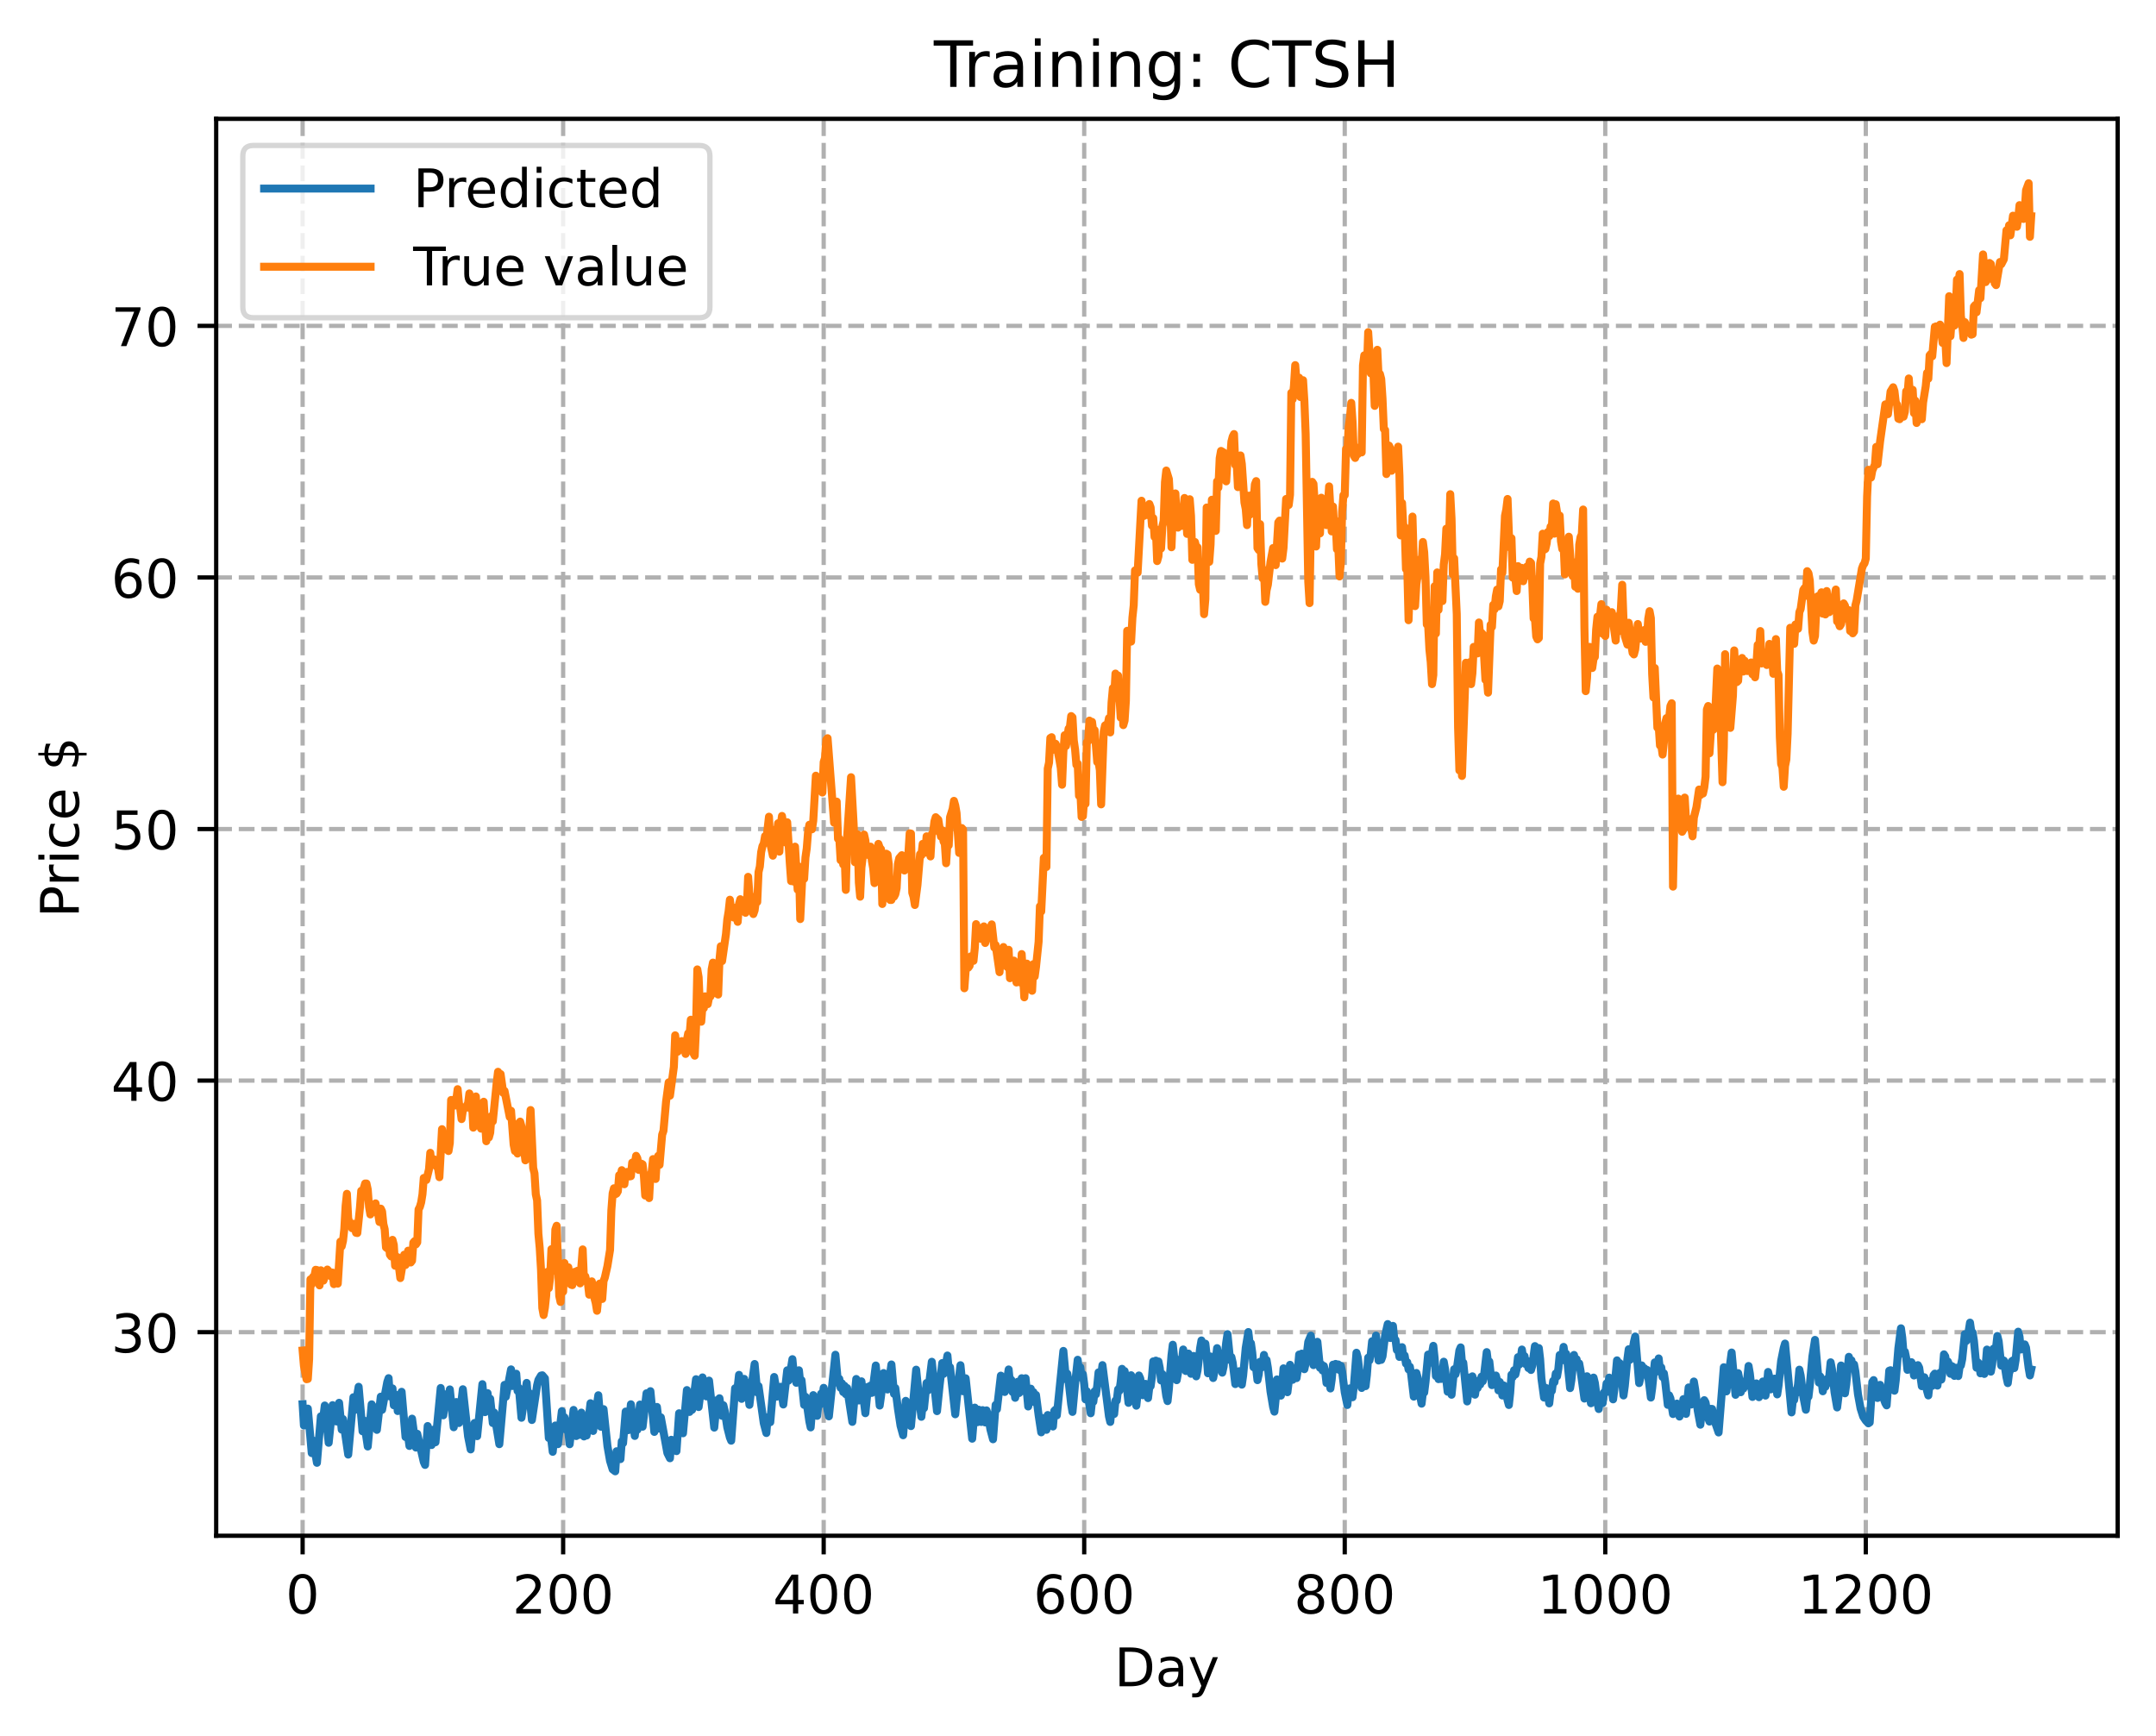<?xml version="1.0" encoding="utf-8" standalone="no"?>
<!DOCTYPE svg PUBLIC "-//W3C//DTD SVG 1.1//EN"
  "http://www.w3.org/Graphics/SVG/1.1/DTD/svg11.dtd">
<!-- Created with matplotlib (https://matplotlib.org/) -->
<svg height="325.986pt" version="1.1" viewBox="0 0 404.923 325.986" width="404.923pt" xmlns="http://www.w3.org/2000/svg" xmlns:xlink="http://www.w3.org/1999/xlink">
 <defs>
  <style type="text/css">
*{stroke-linecap:butt;stroke-linejoin:round;}
  </style>
 </defs>
 <g id="figure_1">
  <g id="patch_1">
   <path d="M 0 325.986 
L 404.923 325.986 
L 404.923 0 
L 0 0 
z
" style="fill:#ffffff;"/>
  </g>
  <g id="axes_1">
   <g id="patch_2">
    <path d="M 40.603 288.43 
L 397.723 288.43 
L 397.723 22.318 
L 40.603 22.318 
z
" style="fill:#ffffff;"/>
   </g>
   <g id="matplotlib.axis_1">
    <g id="xtick_1">
     <g id="line2d_1">
      <path clip-path="url(#p18922235f2)" d="M 56.836 288.43 
L 56.836 22.318 
" style="fill:none;stroke:#b0b0b0;stroke-dasharray:2.96,1.28;stroke-dashoffset:0;stroke-width:0.8;"/>
     </g>
     <g id="line2d_2">
      <defs>
       <path d="M 0 0 
L 0 3.5 
" id="me3bee8df27" style="stroke:#000000;stroke-width:0.8;"/>
      </defs>
      <g>
       <use style="stroke:#000000;stroke-width:0.8;" x="56.836" xlink:href="#me3bee8df27" y="288.43"/>
      </g>
     </g>
     <g id="text_1">
      <!-- 0 -->
      <defs>
       <path d="M 31.781 66.406 
Q 24.172 66.406 20.328 58.906 
Q 16.5 51.422 16.5 36.375 
Q 16.5 21.391 20.328 13.891 
Q 24.172 6.391 31.781 6.391 
Q 39.453 6.391 43.281 13.891 
Q 47.125 21.391 47.125 36.375 
Q 47.125 51.422 43.281 58.906 
Q 39.453 66.406 31.781 66.406 
z
M 31.781 74.219 
Q 44.047 74.219 50.516 64.516 
Q 56.984 54.828 56.984 36.375 
Q 56.984 17.969 50.516 8.266 
Q 44.047 -1.422 31.781 -1.422 
Q 19.531 -1.422 13.062 8.266 
Q 6.594 17.969 6.594 36.375 
Q 6.594 54.828 13.062 64.516 
Q 19.531 74.219 31.781 74.219 
z
" id="DejaVuSans-48"/>
      </defs>
      <g transform="translate(53.655 303.029)scale(0.1 -0.1)">
       <use xlink:href="#DejaVuSans-48"/>
      </g>
     </g>
    </g>
    <g id="xtick_2">
     <g id="line2d_3">
      <path clip-path="url(#p18922235f2)" d="M 105.766 288.43 
L 105.766 22.318 
" style="fill:none;stroke:#b0b0b0;stroke-dasharray:2.96,1.28;stroke-dashoffset:0;stroke-width:0.8;"/>
     </g>
     <g id="line2d_4">
      <g>
       <use style="stroke:#000000;stroke-width:0.8;" x="105.766" xlink:href="#me3bee8df27" y="288.43"/>
      </g>
     </g>
     <g id="text_2">
      <!-- 200 -->
      <defs>
       <path d="M 19.188 8.297 
L 53.609 8.297 
L 53.609 0 
L 7.328 0 
L 7.328 8.297 
Q 12.938 14.109 22.625 23.891 
Q 32.328 33.688 34.812 36.531 
Q 39.547 41.844 41.422 45.531 
Q 43.312 49.219 43.312 52.781 
Q 43.312 58.594 39.234 62.25 
Q 35.156 65.922 28.609 65.922 
Q 23.969 65.922 18.812 64.312 
Q 13.672 62.703 7.812 59.422 
L 7.812 69.391 
Q 13.766 71.781 18.938 73 
Q 24.125 74.219 28.422 74.219 
Q 39.75 74.219 46.484 68.547 
Q 53.219 62.891 53.219 53.422 
Q 53.219 48.922 51.531 44.891 
Q 49.859 40.875 45.406 35.406 
Q 44.188 33.984 37.641 27.219 
Q 31.109 20.453 19.188 8.297 
z
" id="DejaVuSans-50"/>
      </defs>
      <g transform="translate(96.223 303.029)scale(0.1 -0.1)">
       <use xlink:href="#DejaVuSans-50"/>
       <use x="63.623" xlink:href="#DejaVuSans-48"/>
       <use x="127.246" xlink:href="#DejaVuSans-48"/>
      </g>
     </g>
    </g>
    <g id="xtick_3">
     <g id="line2d_5">
      <path clip-path="url(#p18922235f2)" d="M 154.697 288.43 
L 154.697 22.318 
" style="fill:none;stroke:#b0b0b0;stroke-dasharray:2.96,1.28;stroke-dashoffset:0;stroke-width:0.8;"/>
     </g>
     <g id="line2d_6">
      <g>
       <use style="stroke:#000000;stroke-width:0.8;" x="154.697" xlink:href="#me3bee8df27" y="288.43"/>
      </g>
     </g>
     <g id="text_3">
      <!-- 400 -->
      <defs>
       <path d="M 37.797 64.312 
L 12.891 25.391 
L 37.797 25.391 
z
M 35.203 72.906 
L 47.609 72.906 
L 47.609 25.391 
L 58.016 25.391 
L 58.016 17.188 
L 47.609 17.188 
L 47.609 0 
L 37.797 0 
L 37.797 17.188 
L 4.891 17.188 
L 4.891 26.703 
z
" id="DejaVuSans-52"/>
      </defs>
      <g transform="translate(145.153 303.029)scale(0.1 -0.1)">
       <use xlink:href="#DejaVuSans-52"/>
       <use x="63.623" xlink:href="#DejaVuSans-48"/>
       <use x="127.246" xlink:href="#DejaVuSans-48"/>
      </g>
     </g>
    </g>
    <g id="xtick_4">
     <g id="line2d_7">
      <path clip-path="url(#p18922235f2)" d="M 203.628 288.43 
L 203.628 22.318 
" style="fill:none;stroke:#b0b0b0;stroke-dasharray:2.96,1.28;stroke-dashoffset:0;stroke-width:0.8;"/>
     </g>
     <g id="line2d_8">
      <g>
       <use style="stroke:#000000;stroke-width:0.8;" x="203.628" xlink:href="#me3bee8df27" y="288.43"/>
      </g>
     </g>
     <g id="text_4">
      <!-- 600 -->
      <defs>
       <path d="M 33.016 40.375 
Q 26.375 40.375 22.484 35.828 
Q 18.609 31.297 18.609 23.391 
Q 18.609 15.531 22.484 10.953 
Q 26.375 6.391 33.016 6.391 
Q 39.656 6.391 43.531 10.953 
Q 47.406 15.531 47.406 23.391 
Q 47.406 31.297 43.531 35.828 
Q 39.656 40.375 33.016 40.375 
z
M 52.594 71.297 
L 52.594 62.312 
Q 48.875 64.062 45.094 64.984 
Q 41.312 65.922 37.594 65.922 
Q 27.828 65.922 22.672 59.328 
Q 17.531 52.734 16.797 39.406 
Q 19.672 43.656 24.016 45.922 
Q 28.375 48.188 33.594 48.188 
Q 44.578 48.188 50.953 41.516 
Q 57.328 34.859 57.328 23.391 
Q 57.328 12.156 50.688 5.359 
Q 44.047 -1.422 33.016 -1.422 
Q 20.359 -1.422 13.672 8.266 
Q 6.984 17.969 6.984 36.375 
Q 6.984 53.656 15.188 63.938 
Q 23.391 74.219 37.203 74.219 
Q 40.922 74.219 44.703 73.484 
Q 48.484 72.75 52.594 71.297 
z
" id="DejaVuSans-54"/>
      </defs>
      <g transform="translate(194.084 303.029)scale(0.1 -0.1)">
       <use xlink:href="#DejaVuSans-54"/>
       <use x="63.623" xlink:href="#DejaVuSans-48"/>
       <use x="127.246" xlink:href="#DejaVuSans-48"/>
      </g>
     </g>
    </g>
    <g id="xtick_5">
     <g id="line2d_9">
      <path clip-path="url(#p18922235f2)" d="M 252.558 288.43 
L 252.558 22.318 
" style="fill:none;stroke:#b0b0b0;stroke-dasharray:2.96,1.28;stroke-dashoffset:0;stroke-width:0.8;"/>
     </g>
     <g id="line2d_10">
      <g>
       <use style="stroke:#000000;stroke-width:0.8;" x="252.558" xlink:href="#me3bee8df27" y="288.43"/>
      </g>
     </g>
     <g id="text_5">
      <!-- 800 -->
      <defs>
       <path d="M 31.781 34.625 
Q 24.75 34.625 20.719 30.859 
Q 16.703 27.094 16.703 20.516 
Q 16.703 13.922 20.719 10.156 
Q 24.75 6.391 31.781 6.391 
Q 38.812 6.391 42.859 10.172 
Q 46.922 13.969 46.922 20.516 
Q 46.922 27.094 42.891 30.859 
Q 38.875 34.625 31.781 34.625 
z
M 21.922 38.812 
Q 15.578 40.375 12.031 44.719 
Q 8.5 49.078 8.5 55.328 
Q 8.5 64.062 14.719 69.141 
Q 20.953 74.219 31.781 74.219 
Q 42.672 74.219 48.875 69.141 
Q 55.078 64.062 55.078 55.328 
Q 55.078 49.078 51.531 44.719 
Q 48 40.375 41.703 38.812 
Q 48.828 37.156 52.797 32.312 
Q 56.781 27.484 56.781 20.516 
Q 56.781 9.906 50.312 4.234 
Q 43.844 -1.422 31.781 -1.422 
Q 19.734 -1.422 13.25 4.234 
Q 6.781 9.906 6.781 20.516 
Q 6.781 27.484 10.781 32.312 
Q 14.797 37.156 21.922 38.812 
z
M 18.312 54.391 
Q 18.312 48.734 21.844 45.562 
Q 25.391 42.391 31.781 42.391 
Q 38.141 42.391 41.719 45.562 
Q 45.312 48.734 45.312 54.391 
Q 45.312 60.062 41.719 63.234 
Q 38.141 66.406 31.781 66.406 
Q 25.391 66.406 21.844 63.234 
Q 18.312 60.062 18.312 54.391 
z
" id="DejaVuSans-56"/>
      </defs>
      <g transform="translate(243.015 303.029)scale(0.1 -0.1)">
       <use xlink:href="#DejaVuSans-56"/>
       <use x="63.623" xlink:href="#DejaVuSans-48"/>
       <use x="127.246" xlink:href="#DejaVuSans-48"/>
      </g>
     </g>
    </g>
    <g id="xtick_6">
     <g id="line2d_11">
      <path clip-path="url(#p18922235f2)" d="M 301.489 288.43 
L 301.489 22.318 
" style="fill:none;stroke:#b0b0b0;stroke-dasharray:2.96,1.28;stroke-dashoffset:0;stroke-width:0.8;"/>
     </g>
     <g id="line2d_12">
      <g>
       <use style="stroke:#000000;stroke-width:0.8;" x="301.489" xlink:href="#me3bee8df27" y="288.43"/>
      </g>
     </g>
     <g id="text_6">
      <!-- 1000 -->
      <defs>
       <path d="M 12.406 8.297 
L 28.516 8.297 
L 28.516 63.922 
L 10.984 60.406 
L 10.984 69.391 
L 28.422 72.906 
L 38.281 72.906 
L 38.281 8.297 
L 54.391 8.297 
L 54.391 0 
L 12.406 0 
z
" id="DejaVuSans-49"/>
      </defs>
      <g transform="translate(288.764 303.029)scale(0.1 -0.1)">
       <use xlink:href="#DejaVuSans-49"/>
       <use x="63.623" xlink:href="#DejaVuSans-48"/>
       <use x="127.246" xlink:href="#DejaVuSans-48"/>
       <use x="190.869" xlink:href="#DejaVuSans-48"/>
      </g>
     </g>
    </g>
    <g id="xtick_7">
     <g id="line2d_13">
      <path clip-path="url(#p18922235f2)" d="M 350.419 288.43 
L 350.419 22.318 
" style="fill:none;stroke:#b0b0b0;stroke-dasharray:2.96,1.28;stroke-dashoffset:0;stroke-width:0.8;"/>
     </g>
     <g id="line2d_14">
      <g>
       <use style="stroke:#000000;stroke-width:0.8;" x="350.419" xlink:href="#me3bee8df27" y="288.43"/>
      </g>
     </g>
     <g id="text_7">
      <!-- 1200 -->
      <g transform="translate(337.694 303.029)scale(0.1 -0.1)">
       <use xlink:href="#DejaVuSans-49"/>
       <use x="63.623" xlink:href="#DejaVuSans-50"/>
       <use x="127.246" xlink:href="#DejaVuSans-48"/>
       <use x="190.869" xlink:href="#DejaVuSans-48"/>
      </g>
     </g>
    </g>
    <g id="text_8">
     <!-- Day -->
     <defs>
      <path d="M 19.672 64.797 
L 19.672 8.109 
L 31.594 8.109 
Q 46.688 8.109 53.688 14.938 
Q 60.688 21.781 60.688 36.531 
Q 60.688 51.172 53.688 57.984 
Q 46.688 64.797 31.594 64.797 
z
M 9.812 72.906 
L 30.078 72.906 
Q 51.266 72.906 61.172 64.094 
Q 71.094 55.281 71.094 36.531 
Q 71.094 17.672 61.125 8.828 
Q 51.172 0 30.078 0 
L 9.812 0 
z
" id="DejaVuSans-68"/>
      <path d="M 34.281 27.484 
Q 23.391 27.484 19.188 25 
Q 14.984 22.516 14.984 16.5 
Q 14.984 11.719 18.141 8.906 
Q 21.297 6.109 26.703 6.109 
Q 34.188 6.109 38.703 11.406 
Q 43.219 16.703 43.219 25.484 
L 43.219 27.484 
z
M 52.203 31.203 
L 52.203 0 
L 43.219 0 
L 43.219 8.297 
Q 40.141 3.328 35.547 0.953 
Q 30.953 -1.422 24.312 -1.422 
Q 15.922 -1.422 10.953 3.297 
Q 6 8.016 6 15.922 
Q 6 25.141 12.172 29.828 
Q 18.359 34.516 30.609 34.516 
L 43.219 34.516 
L 43.219 35.406 
Q 43.219 41.609 39.141 45 
Q 35.062 48.391 27.688 48.391 
Q 23 48.391 18.547 47.266 
Q 14.109 46.141 10.016 43.891 
L 10.016 52.203 
Q 14.938 54.109 19.578 55.047 
Q 24.219 56 28.609 56 
Q 40.484 56 46.344 49.844 
Q 52.203 43.703 52.203 31.203 
z
" id="DejaVuSans-97"/>
      <path d="M 32.172 -5.078 
Q 28.375 -14.844 24.75 -17.812 
Q 21.141 -20.797 15.094 -20.797 
L 7.906 -20.797 
L 7.906 -13.281 
L 13.188 -13.281 
Q 16.891 -13.281 18.938 -11.516 
Q 21 -9.766 23.484 -3.219 
L 25.094 0.875 
L 2.984 54.688 
L 12.5 54.688 
L 29.594 11.922 
L 46.688 54.688 
L 56.203 54.688 
z
" id="DejaVuSans-121"/>
     </defs>
     <g transform="translate(209.29 316.707)scale(0.1 -0.1)">
      <use xlink:href="#DejaVuSans-68"/>
      <use x="77.002" xlink:href="#DejaVuSans-97"/>
      <use x="138.281" xlink:href="#DejaVuSans-121"/>
     </g>
    </g>
   </g>
   <g id="matplotlib.axis_2">
    <g id="ytick_1">
     <g id="line2d_15">
      <path clip-path="url(#p18922235f2)" d="M 40.603 250.2 
L 397.723 250.2 
" style="fill:none;stroke:#b0b0b0;stroke-dasharray:2.96,1.28;stroke-dashoffset:0;stroke-width:0.8;"/>
     </g>
     <g id="line2d_16">
      <defs>
       <path d="M 0 0 
L -3.5 0 
" id="m82136161f7" style="stroke:#000000;stroke-width:0.8;"/>
      </defs>
      <g>
       <use style="stroke:#000000;stroke-width:0.8;" x="40.603" xlink:href="#m82136161f7" y="250.2"/>
      </g>
     </g>
     <g id="text_9">
      <!-- 30 -->
      <defs>
       <path d="M 40.578 39.312 
Q 47.656 37.797 51.625 33 
Q 55.609 28.219 55.609 21.188 
Q 55.609 10.406 48.188 4.484 
Q 40.766 -1.422 27.094 -1.422 
Q 22.516 -1.422 17.656 -0.516 
Q 12.797 0.391 7.625 2.203 
L 7.625 11.719 
Q 11.719 9.328 16.594 8.109 
Q 21.484 6.891 26.812 6.891 
Q 36.078 6.891 40.938 10.547 
Q 45.797 14.203 45.797 21.188 
Q 45.797 27.641 41.281 31.266 
Q 36.766 34.906 28.719 34.906 
L 20.219 34.906 
L 20.219 43.016 
L 29.109 43.016 
Q 36.375 43.016 40.234 45.922 
Q 44.094 48.828 44.094 54.297 
Q 44.094 59.906 40.109 62.906 
Q 36.141 65.922 28.719 65.922 
Q 24.656 65.922 20.016 65.031 
Q 15.375 64.156 9.812 62.312 
L 9.812 71.094 
Q 15.438 72.656 20.344 73.438 
Q 25.25 74.219 29.594 74.219 
Q 40.828 74.219 47.359 69.109 
Q 53.906 64.016 53.906 55.328 
Q 53.906 49.266 50.438 45.094 
Q 46.969 40.922 40.578 39.312 
z
" id="DejaVuSans-51"/>
      </defs>
      <g transform="translate(20.878 253.999)scale(0.1 -0.1)">
       <use xlink:href="#DejaVuSans-51"/>
       <use x="63.623" xlink:href="#DejaVuSans-48"/>
      </g>
     </g>
    </g>
    <g id="ytick_2">
     <g id="line2d_17">
      <path clip-path="url(#p18922235f2)" d="M 40.603 202.951 
L 397.723 202.951 
" style="fill:none;stroke:#b0b0b0;stroke-dasharray:2.96,1.28;stroke-dashoffset:0;stroke-width:0.8;"/>
     </g>
     <g id="line2d_18">
      <g>
       <use style="stroke:#000000;stroke-width:0.8;" x="40.603" xlink:href="#m82136161f7" y="202.951"/>
      </g>
     </g>
     <g id="text_10">
      <!-- 40 -->
      <g transform="translate(20.878 206.75)scale(0.1 -0.1)">
       <use xlink:href="#DejaVuSans-52"/>
       <use x="63.623" xlink:href="#DejaVuSans-48"/>
      </g>
     </g>
    </g>
    <g id="ytick_3">
     <g id="line2d_19">
      <path clip-path="url(#p18922235f2)" d="M 40.603 155.702 
L 397.723 155.702 
" style="fill:none;stroke:#b0b0b0;stroke-dasharray:2.96,1.28;stroke-dashoffset:0;stroke-width:0.8;"/>
     </g>
     <g id="line2d_20">
      <g>
       <use style="stroke:#000000;stroke-width:0.8;" x="40.603" xlink:href="#m82136161f7" y="155.702"/>
      </g>
     </g>
     <g id="text_11">
      <!-- 50 -->
      <defs>
       <path d="M 10.797 72.906 
L 49.516 72.906 
L 49.516 64.594 
L 19.828 64.594 
L 19.828 46.734 
Q 21.969 47.469 24.109 47.828 
Q 26.266 48.188 28.422 48.188 
Q 40.625 48.188 47.75 41.5 
Q 54.891 34.812 54.891 23.391 
Q 54.891 11.625 47.562 5.094 
Q 40.234 -1.422 26.906 -1.422 
Q 22.312 -1.422 17.547 -0.641 
Q 12.797 0.141 7.719 1.703 
L 7.719 11.625 
Q 12.109 9.234 16.797 8.062 
Q 21.484 6.891 26.703 6.891 
Q 35.156 6.891 40.078 11.328 
Q 45.016 15.766 45.016 23.391 
Q 45.016 31 40.078 35.438 
Q 35.156 39.891 26.703 39.891 
Q 22.75 39.891 18.812 39.016 
Q 14.891 38.141 10.797 36.281 
z
" id="DejaVuSans-53"/>
      </defs>
      <g transform="translate(20.878 159.501)scale(0.1 -0.1)">
       <use xlink:href="#DejaVuSans-53"/>
       <use x="63.623" xlink:href="#DejaVuSans-48"/>
      </g>
     </g>
    </g>
    <g id="ytick_4">
     <g id="line2d_21">
      <path clip-path="url(#p18922235f2)" d="M 40.603 108.453 
L 397.723 108.453 
" style="fill:none;stroke:#b0b0b0;stroke-dasharray:2.96,1.28;stroke-dashoffset:0;stroke-width:0.8;"/>
     </g>
     <g id="line2d_22">
      <g>
       <use style="stroke:#000000;stroke-width:0.8;" x="40.603" xlink:href="#m82136161f7" y="108.453"/>
      </g>
     </g>
     <g id="text_12">
      <!-- 60 -->
      <g transform="translate(20.878 112.252)scale(0.1 -0.1)">
       <use xlink:href="#DejaVuSans-54"/>
       <use x="63.623" xlink:href="#DejaVuSans-48"/>
      </g>
     </g>
    </g>
    <g id="ytick_5">
     <g id="line2d_23">
      <path clip-path="url(#p18922235f2)" d="M 40.603 61.204 
L 397.723 61.204 
" style="fill:none;stroke:#b0b0b0;stroke-dasharray:2.96,1.28;stroke-dashoffset:0;stroke-width:0.8;"/>
     </g>
     <g id="line2d_24">
      <g>
       <use style="stroke:#000000;stroke-width:0.8;" x="40.603" xlink:href="#m82136161f7" y="61.204"/>
      </g>
     </g>
     <g id="text_13">
      <!-- 70 -->
      <defs>
       <path d="M 8.203 72.906 
L 55.078 72.906 
L 55.078 68.703 
L 28.609 0 
L 18.312 0 
L 43.219 64.594 
L 8.203 64.594 
z
" id="DejaVuSans-55"/>
      </defs>
      <g transform="translate(20.878 65.004)scale(0.1 -0.1)">
       <use xlink:href="#DejaVuSans-55"/>
       <use x="63.623" xlink:href="#DejaVuSans-48"/>
      </g>
     </g>
    </g>
    <g id="text_14">
     <!-- Price $ -->
     <defs>
      <path d="M 19.672 64.797 
L 19.672 37.406 
L 32.078 37.406 
Q 38.969 37.406 42.719 40.969 
Q 46.484 44.531 46.484 51.125 
Q 46.484 57.672 42.719 61.234 
Q 38.969 64.797 32.078 64.797 
z
M 9.812 72.906 
L 32.078 72.906 
Q 44.344 72.906 50.609 67.359 
Q 56.891 61.812 56.891 51.125 
Q 56.891 40.328 50.609 34.812 
Q 44.344 29.297 32.078 29.297 
L 19.672 29.297 
L 19.672 0 
L 9.812 0 
z
" id="DejaVuSans-80"/>
      <path d="M 41.109 46.297 
Q 39.594 47.172 37.812 47.578 
Q 36.031 48 33.891 48 
Q 26.266 48 22.188 43.047 
Q 18.109 38.094 18.109 28.812 
L 18.109 0 
L 9.078 0 
L 9.078 54.688 
L 18.109 54.688 
L 18.109 46.188 
Q 20.953 51.172 25.484 53.578 
Q 30.031 56 36.531 56 
Q 37.453 56 38.578 55.875 
Q 39.703 55.766 41.062 55.516 
z
" id="DejaVuSans-114"/>
      <path d="M 9.422 54.688 
L 18.406 54.688 
L 18.406 0 
L 9.422 0 
z
M 9.422 75.984 
L 18.406 75.984 
L 18.406 64.594 
L 9.422 64.594 
z
" id="DejaVuSans-105"/>
      <path d="M 48.781 52.594 
L 48.781 44.188 
Q 44.969 46.297 41.141 47.344 
Q 37.312 48.391 33.406 48.391 
Q 24.656 48.391 19.812 42.844 
Q 14.984 37.312 14.984 27.297 
Q 14.984 17.281 19.812 11.734 
Q 24.656 6.203 33.406 6.203 
Q 37.312 6.203 41.141 7.25 
Q 44.969 8.297 48.781 10.406 
L 48.781 2.094 
Q 45.016 0.344 40.984 -0.531 
Q 36.969 -1.422 32.422 -1.422 
Q 20.062 -1.422 12.781 6.344 
Q 5.516 14.109 5.516 27.297 
Q 5.516 40.672 12.859 48.328 
Q 20.219 56 33.016 56 
Q 37.156 56 41.109 55.141 
Q 45.062 54.297 48.781 52.594 
z
" id="DejaVuSans-99"/>
      <path d="M 56.203 29.594 
L 56.203 25.203 
L 14.891 25.203 
Q 15.484 15.922 20.484 11.062 
Q 25.484 6.203 34.422 6.203 
Q 39.594 6.203 44.453 7.469 
Q 49.312 8.734 54.109 11.281 
L 54.109 2.781 
Q 49.266 0.734 44.188 -0.344 
Q 39.109 -1.422 33.891 -1.422 
Q 20.797 -1.422 13.156 6.188 
Q 5.516 13.812 5.516 26.812 
Q 5.516 40.234 12.766 48.109 
Q 20.016 56 32.328 56 
Q 43.359 56 49.781 48.891 
Q 56.203 41.797 56.203 29.594 
z
M 47.219 32.234 
Q 47.125 39.594 43.094 43.984 
Q 39.062 48.391 32.422 48.391 
Q 24.906 48.391 20.391 44.141 
Q 15.875 39.891 15.188 32.172 
z
" id="DejaVuSans-101"/>
      <path id="DejaVuSans-32"/>
      <path d="M 33.797 -14.703 
L 28.906 -14.703 
L 28.859 0 
Q 23.734 0.094 18.609 1.188 
Q 13.484 2.297 8.297 4.5 
L 8.297 13.281 
Q 13.281 10.156 18.375 8.562 
Q 23.484 6.984 28.906 6.938 
L 28.906 29.203 
Q 18.109 30.953 13.203 35.156 
Q 8.297 39.359 8.297 46.688 
Q 8.297 54.641 13.625 59.219 
Q 18.953 63.812 28.906 64.5 
L 28.906 75.984 
L 33.797 75.984 
L 33.797 64.656 
Q 38.328 64.453 42.578 63.688 
Q 46.828 62.938 50.875 61.625 
L 50.875 53.078 
Q 46.828 55.125 42.547 56.25 
Q 38.281 57.375 33.797 57.562 
L 33.797 36.719 
Q 44.875 35.016 50.094 30.609 
Q 55.328 26.219 55.328 18.609 
Q 55.328 10.359 49.781 5.594 
Q 44.234 0.828 33.797 0.094 
z
M 28.906 37.594 
L 28.906 57.625 
Q 23.25 56.984 20.266 54.391 
Q 17.281 51.812 17.281 47.516 
Q 17.281 43.312 20.031 40.969 
Q 22.797 38.625 28.906 37.594 
z
M 33.797 28.219 
L 33.797 7.078 
Q 39.984 7.906 43.141 10.594 
Q 46.297 13.281 46.297 17.672 
Q 46.297 21.969 43.281 24.5 
Q 40.281 27.047 33.797 28.219 
z
" id="DejaVuSans-36"/>
     </defs>
     <g transform="translate(14.798 172.342)rotate(-90)scale(0.1 -0.1)">
      <use xlink:href="#DejaVuSans-80"/>
      <use x="58.553" xlink:href="#DejaVuSans-114"/>
      <use x="99.666" xlink:href="#DejaVuSans-105"/>
      <use x="127.449" xlink:href="#DejaVuSans-99"/>
      <use x="182.43" xlink:href="#DejaVuSans-101"/>
      <use x="243.953" xlink:href="#DejaVuSans-32"/>
      <use x="275.74" xlink:href="#DejaVuSans-36"/>
     </g>
    </g>
   </g>
   <g id="line2d_25">
    <path clip-path="url(#p18922235f2)" d="M 56.836 263.733 
L 57.081 267.735 
L 57.57 265.626 
L 57.814 264.555 
L 58.548 272.912 
L 58.793 270.548 
L 59.527 274.736 
L 60.261 265.998 
L 60.506 267.988 
L 60.995 263.972 
L 61.729 270.976 
L 62.463 263.902 
L 62.708 266.235 
L 62.952 264.651 
L 63.197 266.974 
L 63.686 263.464 
L 64.175 268.499 
L 64.42 266.518 
L 65.399 273.192 
L 66.377 262.417 
L 66.622 264.815 
L 67.356 260.455 
L 68.09 268.816 
L 68.335 266.764 
L 69.069 271.673 
L 69.802 263.75 
L 70.047 265.809 
L 70.292 264.266 
L 70.781 268.551 
L 71.515 262.312 
L 71.76 264.786 
L 72.738 259.545 
L 72.983 258.838 
L 73.228 262.261 
L 73.472 261.717 
L 73.717 260.759 
L 73.962 263.931 
L 74.206 263.15 
L 74.451 261.989 
L 74.696 265.014 
L 75.429 261.397 
L 76.163 269.89 
L 76.408 268.002 
L 76.897 271.572 
L 77.387 266.442 
L 78.121 271.876 
L 78.365 269.285 
L 79.589 274.579 
L 79.833 275.131 
L 80.323 267.826 
L 80.567 268.695 
L 81.056 271.401 
L 81.301 268.54 
L 81.546 269.421 
L 81.79 270.877 
L 82.769 260.681 
L 83.258 265.815 
L 83.748 261.872 
L 83.992 264.09 
L 84.482 260.949 
L 85.216 268.057 
L 85.705 263.324 
L 86.194 267.264 
L 86.928 260.917 
L 87.907 269.756 
L 88.396 272.221 
L 88.641 269.259 
L 88.885 269.764 
L 89.13 267.255 
L 89.619 269.728 
L 90.598 259.963 
L 91.087 265.22 
L 91.577 261.65 
L 91.821 263.96 
L 92.066 262.707 
L 92.555 267.27 
L 92.8 265.288 
L 93.778 271.237 
L 94.757 260.097 
L 95.002 262.336 
L 95.98 257.186 
L 96.225 260.31 
L 96.47 259.718 
L 96.959 258.005 
L 97.204 261.227 
L 97.448 260.669 
L 97.938 266.277 
L 98.916 259.726 
L 99.161 262.587 
L 99.405 261.622 
L 99.895 266.695 
L 100.873 260.177 
L 101.118 259.179 
L 101.607 258.354 
L 101.852 258.297 
L 102.341 258.874 
L 103.075 270.076 
L 103.32 268.643 
L 103.809 272.67 
L 104.299 267.728 
L 104.788 271.231 
L 105.522 265.036 
L 105.766 267.617 
L 106.011 266.185 
L 106.256 268.482 
L 106.5 266.913 
L 106.99 271.248 
L 107.724 264.805 
L 108.213 269.711 
L 108.458 267.766 
L 108.702 269.505 
L 109.192 265.307 
L 109.681 269.785 
L 109.926 267.83 
L 110.17 269.609 
L 110.904 263.543 
L 111.393 268.753 
L 112.372 262.046 
L 112.861 267.961 
L 113.351 264.655 
L 114.085 271.591 
L 114.574 274.382 
L 115.063 275.963 
L 115.553 276.334 
L 115.797 272.565 
L 116.042 272.587 
L 116.531 274.04 
L 116.776 270.691 
L 117.02 271.047 
L 117.51 265.108 
L 117.999 268.603 
L 118.488 263.741 
L 119.222 269.688 
L 119.467 267.3 
L 119.712 268.521 
L 120.201 263.791 
L 120.69 267.955 
L 121.424 261.678 
L 121.669 264.216 
L 122.158 261.28 
L 122.892 268.933 
L 123.381 264.238 
L 123.871 268.317 
L 124.115 266.194 
L 125.339 272.896 
L 125.828 273.88 
L 126.073 270.408 
L 126.317 270.481 
L 127.051 272.543 
L 127.541 265.43 
L 127.785 266.247 
L 128.275 269.188 
L 129.008 261.073 
L 129.498 265.184 
L 129.742 263.293 
L 129.987 264.784 
L 130.721 259.034 
L 131.21 264.264 
L 131.944 258.696 
L 132.189 261.157 
L 132.434 260.135 
L 132.678 262.265 
L 132.923 261.123 
L 133.168 259.294 
L 134.146 268.124 
L 134.636 262.98 
L 134.88 264.318 
L 135.125 262.611 
L 135.614 265.91 
L 135.859 263.924 
L 136.103 264.926 
L 136.593 268.076 
L 137.082 269.994 
L 137.327 270.582 
L 138.061 260.732 
L 138.305 261.972 
L 138.55 260.456 
L 138.795 258.216 
L 139.284 262.724 
L 139.773 258.973 
L 140.018 260.83 
L 140.263 259.675 
L 140.752 263.853 
L 141.241 259.709 
L 141.73 256.173 
L 142.22 261.52 
L 142.464 260.33 
L 143.443 267.285 
L 143.932 269.142 
L 144.177 266.176 
L 144.422 266.134 
L 144.666 267.108 
L 145.4 258.617 
L 145.645 260.05 
L 145.89 262.314 
L 146.134 260.673 
L 146.379 261.818 
L 146.624 260.457 
L 147.113 263.784 
L 147.847 257.364 
L 148.091 259.298 
L 148.336 258.301 
L 148.825 255.269 
L 149.07 257.827 
L 149.315 257.383 
L 149.559 259.709 
L 149.804 258.877 
L 150.049 257.36 
L 150.293 259.672 
L 150.538 259.215 
L 151.027 263.859 
L 151.272 262.325 
L 151.517 263.58 
L 152.006 266.972 
L 152.251 268.087 
L 152.74 262.022 
L 152.984 262.851 
L 153.474 265.913 
L 153.718 263.512 
L 153.963 263.838 
L 154.208 261.757 
L 154.452 262.433 
L 154.697 260.654 
L 154.942 261.625 
L 155.431 264.943 
L 155.676 266.01 
L 156.899 254.436 
L 157.388 259.729 
L 157.633 258.964 
L 157.878 260.658 
L 158.122 259.806 
L 158.367 261.448 
L 158.612 260.275 
L 158.856 261.852 
L 159.101 260.692 
L 160.079 267.047 
L 160.813 258.992 
L 161.303 263.026 
L 161.547 261.655 
L 161.792 259.429 
L 162.526 265.42 
L 163.015 260.466 
L 163.26 261.719 
L 163.505 260.232 
L 163.749 261.598 
L 163.994 260.223 
L 164.483 256.459 
L 165.217 263.986 
L 165.462 262.274 
L 165.951 257.875 
L 166.196 260.11 
L 166.44 259.119 
L 166.685 260.965 
L 166.93 259.7 
L 167.419 256.264 
L 167.908 261.792 
L 168.153 260.695 
L 168.642 264.572 
L 169.132 267.765 
L 169.621 269.561 
L 170.11 263.096 
L 170.355 263.77 
L 170.844 266.763 
L 171.089 267.845 
L 172.067 257.241 
L 172.557 262.078 
L 173.046 266.095 
L 173.291 263.86 
L 173.535 264.48 
L 174.025 259.743 
L 174.269 261.139 
L 174.514 259.748 
L 175.003 255.757 
L 175.982 265.032 
L 176.471 260.206 
L 176.96 256.004 
L 177.205 258.043 
L 177.45 257.336 
L 177.939 254.583 
L 178.184 257.278 
L 178.428 256.775 
L 179.407 265.622 
L 179.896 260.602 
L 180.386 256.402 
L 180.875 261.294 
L 181.364 258.861 
L 182.588 270.208 
L 183.077 264.368 
L 183.321 265.332 
L 183.566 267.108 
L 183.811 264.761 
L 184.055 265.482 
L 184.3 267.065 
L 184.545 264.842 
L 184.789 265.569 
L 185.034 267.155 
L 185.279 264.889 
L 185.523 265.611 
L 186.013 268.471 
L 186.502 270.315 
L 186.991 263.858 
L 187.236 264.669 
L 187.97 258.365 
L 188.215 260.509 
L 188.459 259.505 
L 188.704 261.432 
L 188.948 260.415 
L 189.438 257.201 
L 189.682 259.797 
L 189.927 259.142 
L 190.172 261.445 
L 190.416 260.522 
L 190.661 262.526 
L 190.906 261.321 
L 191.15 259.512 
L 191.395 261.635 
L 191.64 260.587 
L 191.884 258.847 
L 192.129 261.257 
L 192.618 258.85 
L 193.108 264.157 
L 193.352 262.899 
L 193.597 260.812 
L 193.842 262.628 
L 194.086 261.456 
L 194.331 263.361 
L 194.575 261.989 
L 195.065 265.797 
L 195.554 269.014 
L 195.799 266.321 
L 196.043 266.788 
L 196.533 268.542 
L 196.777 265.759 
L 197.022 265.996 
L 197.756 267.92 
L 198.001 264.982 
L 198.245 264.743 
L 198.49 265.822 
L 199.713 253.72 
L 200.203 259.045 
L 200.447 257.992 
L 200.692 259.41 
L 201.181 263.743 
L 201.426 265.176 
L 201.915 259.884 
L 202.404 255.383 
L 202.649 257.372 
L 202.894 256.784 
L 203.138 258.773 
L 203.383 258.1 
L 203.628 259.954 
L 203.872 262.827 
L 204.117 261.294 
L 204.362 262.434 
L 204.851 265.432 
L 205.096 263.119 
L 205.34 263.273 
L 205.585 261.297 
L 205.83 261.875 
L 206.074 260.245 
L 206.319 257.747 
L 206.563 259.336 
L 206.808 258.327 
L 207.053 256.386 
L 208.276 266.013 
L 208.521 267.06 
L 208.765 264.57 
L 209.01 264.554 
L 209.255 265.564 
L 209.499 263.043 
L 209.744 263.066 
L 209.989 260.932 
L 210.233 261.216 
L 210.478 259.545 
L 210.723 257.085 
L 210.967 258.539 
L 211.212 257.498 
L 211.457 258.936 
L 211.946 263.476 
L 212.435 258.286 
L 212.68 259.125 
L 213.169 262.666 
L 213.414 264.008 
L 213.658 261.707 
L 213.903 258.33 
L 214.148 258.882 
L 214.637 262.038 
L 214.882 259.962 
L 215.126 259.907 
L 215.616 262.578 
L 215.86 260.485 
L 216.105 260.344 
L 216.35 258.589 
L 216.594 255.686 
L 216.839 256.518 
L 217.084 255.544 
L 217.328 256.57 
L 217.573 255.703 
L 217.818 256.937 
L 218.062 259.271 
L 218.307 258.069 
L 218.551 258.69 
L 219.041 262.207 
L 219.285 263.145 
L 219.53 260.869 
L 220.019 254.556 
L 220.264 252.557 
L 220.998 259.218 
L 221.243 257.883 
L 221.487 255.377 
L 221.732 256.475 
L 221.977 255.622 
L 222.221 253.451 
L 222.466 254.939 
L 222.711 257.499 
L 222.955 256.421 
L 223.2 254.219 
L 223.445 255.67 
L 223.689 258.017 
L 223.934 256.889 
L 224.179 254.665 
L 224.423 256.069 
L 224.668 258.499 
L 224.912 257.382 
L 225.402 253.165 
L 225.646 251.753 
L 225.891 253.905 
L 226.136 253.689 
L 226.38 252.355 
L 226.625 254.573 
L 226.87 257.926 
L 227.114 256.783 
L 227.359 254.763 
L 227.604 256.288 
L 227.848 258.811 
L 228.093 257.558 
L 228.582 253.198 
L 228.827 254.948 
L 229.072 254.204 
L 229.316 255.596 
L 229.561 257.804 
L 229.806 256.683 
L 230.295 252.172 
L 230.539 250.566 
L 231.029 255.439 
L 231.273 254.868 
L 231.518 255.948 
L 232.007 259.95 
L 232.252 258.542 
L 232.497 258.868 
L 232.741 257.531 
L 232.986 258.078 
L 233.231 260.055 
L 233.475 258.362 
L 233.965 253.129 
L 234.454 250.175 
L 234.699 252.355 
L 234.943 252.277 
L 235.188 254.042 
L 235.433 256.787 
L 235.677 256.08 
L 235.922 257.08 
L 236.167 259.213 
L 236.411 258.108 
L 236.656 255.761 
L 236.9 256.874 
L 237.145 256.493 
L 237.39 254.467 
L 237.634 256.003 
L 237.879 255.431 
L 238.124 256.902 
L 238.613 261.326 
L 239.102 264.235 
L 239.347 265.128 
L 239.592 262.702 
L 239.836 259.075 
L 240.081 259.337 
L 240.57 262.118 
L 240.815 260.146 
L 241.06 256.99 
L 241.304 257.799 
L 241.794 261.478 
L 242.038 259.49 
L 242.283 256.328 
L 242.527 256.985 
L 242.772 259.146 
L 243.017 257.257 
L 243.261 257.356 
L 243.506 258.828 
L 243.751 257.213 
L 243.995 254.399 
L 244.24 255.116 
L 244.485 254.232 
L 244.729 255.057 
L 244.974 257.154 
L 245.219 256.052 
L 245.708 252.024 
L 246.197 250.851 
L 246.687 256.385 
L 246.931 255.654 
L 247.421 252.007 
L 247.91 256.895 
L 248.155 256.235 
L 248.399 257.402 
L 248.644 256.555 
L 248.888 257.632 
L 249.133 259.752 
L 249.378 258.451 
L 249.622 258.976 
L 249.867 260.775 
L 250.112 259.099 
L 250.356 256.304 
L 250.601 257.219 
L 250.846 256.162 
L 251.09 257.144 
L 251.335 256.26 
L 251.58 257.313 
L 251.824 256.507 
L 252.069 257.623 
L 252.558 261.49 
L 253.048 263.877 
L 253.292 261.318 
L 253.537 260.749 
L 254.026 262.42 
L 254.271 260.301 
L 254.76 254.06 
L 255.005 254.936 
L 255.494 259.084 
L 255.739 260.68 
L 255.983 259.082 
L 256.228 259.405 
L 256.473 260.336 
L 256.717 258.261 
L 256.962 254.985 
L 257.207 255.497 
L 257.451 254.257 
L 257.696 251.904 
L 257.941 252.974 
L 258.185 252.557 
L 258.43 250.837 
L 258.675 252.434 
L 258.919 255.526 
L 259.164 254.669 
L 259.409 255.402 
L 259.653 254.742 
L 260.143 250.831 
L 260.632 248.678 
L 260.876 251.129 
L 261.121 251.298 
L 261.61 249.019 
L 261.855 251.44 
L 262.1 251.656 
L 262.344 253.551 
L 262.589 253.42 
L 262.834 254.851 
L 263.078 254.475 
L 263.323 253.016 
L 263.568 254.946 
L 263.812 254.578 
L 264.057 256.104 
L 264.302 255.841 
L 264.546 257.2 
L 264.791 256.693 
L 265.036 258.16 
L 265.525 262.305 
L 265.77 260.563 
L 266.014 257.86 
L 266.259 258.749 
L 266.748 262.337 
L 266.993 263.629 
L 267.237 261.531 
L 267.482 261.542 
L 267.727 259.594 
L 268.216 254.404 
L 268.461 255.992 
L 268.705 255.52 
L 269.195 252.765 
L 269.439 255.063 
L 269.684 258.445 
L 269.929 257.465 
L 270.173 259.022 
L 270.418 257.85 
L 270.663 258.981 
L 270.907 257.962 
L 271.152 255.744 
L 271.397 257.113 
L 271.886 261.383 
L 272.131 259.895 
L 272.375 260.22 
L 272.62 261.953 
L 273.109 257.156 
L 273.354 258.119 
L 273.598 257.112 
L 274.088 253.637 
L 274.332 253.059 
L 274.577 255.882 
L 274.822 255.929 
L 275.556 263.21 
L 275.8 261.468 
L 276.045 258.704 
L 276.29 259.734 
L 276.534 258.491 
L 276.779 259.763 
L 277.024 261.941 
L 277.268 260.26 
L 277.513 260.697 
L 277.758 259.255 
L 278.002 260.031 
L 278.247 258.554 
L 278.491 259.412 
L 278.736 258.148 
L 279.225 253.944 
L 279.47 255.903 
L 279.715 255.709 
L 280.204 260.147 
L 280.449 258.75 
L 280.693 259.722 
L 280.938 258.338 
L 281.183 259.244 
L 281.427 261.133 
L 281.672 259.557 
L 281.917 260.144 
L 282.161 262.092 
L 282.406 260.195 
L 282.651 260.58 
L 283.14 262.978 
L 283.385 263.878 
L 283.629 261.629 
L 283.874 258.177 
L 284.118 258.623 
L 284.363 257.343 
L 284.608 258.148 
L 284.852 257.076 
L 285.097 254.892 
L 285.342 256.28 
L 285.586 255.383 
L 285.831 253.459 
L 286.076 255.134 
L 286.32 254.685 
L 286.565 256.224 
L 286.81 255.589 
L 287.054 256.938 
L 287.299 256.085 
L 287.544 257.301 
L 287.788 256.455 
L 288.278 252.814 
L 288.522 254.831 
L 288.767 254.573 
L 289.012 253.186 
L 289.256 255.267 
L 289.501 258.917 
L 289.99 262.486 
L 290.235 260.627 
L 290.479 260.748 
L 290.969 263.578 
L 291.213 261.41 
L 291.458 261.234 
L 291.703 259.357 
L 291.947 259.601 
L 292.192 257.965 
L 292.437 258.493 
L 292.681 257.048 
L 292.926 254.487 
L 293.171 255.586 
L 293.415 254.927 
L 293.66 252.964 
L 293.905 254.608 
L 294.149 254.262 
L 294.394 255.901 
L 294.883 260.707 
L 295.128 259.207 
L 295.617 254.475 
L 295.862 255.909 
L 296.106 255.279 
L 296.351 256.738 
L 296.596 256.07 
L 296.84 257.411 
L 297.574 262.671 
L 298.064 258.479 
L 298.308 259.683 
L 298.798 263.551 
L 299.042 261.79 
L 299.287 258.729 
L 299.532 259.714 
L 300.021 263.45 
L 300.266 264.635 
L 300.51 262.381 
L 300.755 262.29 
L 301 263.537 
L 301.244 261.529 
L 301.489 261.601 
L 301.734 259.818 
L 301.978 260.389 
L 302.223 258.737 
L 302.467 259.4 
L 302.957 262.817 
L 303.201 260.871 
L 303.691 255.494 
L 303.935 256.92 
L 304.18 256.003 
L 304.425 257.321 
L 304.914 262.089 
L 305.159 260.317 
L 305.648 255.216 
L 305.893 253.405 
L 306.137 255.381 
L 306.382 254.903 
L 306.871 252.042 
L 307.116 251.012 
L 307.85 259.764 
L 308.094 258.716 
L 308.339 256.443 
L 308.584 257.871 
L 308.828 256.966 
L 309.073 258.2 
L 309.318 257.274 
L 309.562 258.515 
L 310.052 262.483 
L 310.296 260.726 
L 310.786 255.873 
L 311.03 257.649 
L 311.275 256.858 
L 311.52 255.13 
L 311.764 257.296 
L 312.009 256.823 
L 312.254 258.62 
L 312.498 257.929 
L 312.743 259.517 
L 313.232 263.854 
L 313.477 262.051 
L 313.722 262.622 
L 314.211 265.577 
L 314.455 264.324 
L 314.7 265.282 
L 314.945 263.612 
L 315.189 264.362 
L 315.434 266.05 
L 315.679 264.063 
L 315.923 264.566 
L 316.168 262.774 
L 316.413 263.614 
L 316.657 265.548 
L 317.147 260.578 
L 317.391 261.746 
L 317.636 263.787 
L 317.881 262.078 
L 318.125 259.465 
L 318.37 260.928 
L 318.859 264.957 
L 319.349 267.58 
L 319.593 265.045 
L 319.838 265.132 
L 320.082 262.972 
L 320.327 263.408 
L 320.816 266.366 
L 321.061 266.99 
L 321.306 264.601 
L 321.55 264.615 
L 322.04 266.901 
L 322.774 269.039 
L 323.752 256.786 
L 323.997 258.607 
L 324.242 261.326 
L 325.22 254.021 
L 325.954 261.967 
L 326.199 260.426 
L 326.443 257.895 
L 326.688 259.156 
L 326.933 261.479 
L 327.177 260.031 
L 327.422 260.812 
L 327.667 259.464 
L 327.911 260.302 
L 328.156 258.92 
L 328.401 256.55 
L 328.645 257.976 
L 329.135 262.367 
L 329.379 260.763 
L 329.624 261.371 
L 329.869 259.825 
L 330.113 260.549 
L 330.358 262.413 
L 330.603 260.51 
L 330.847 261.065 
L 331.092 259.459 
L 331.337 260.18 
L 331.581 262.114 
L 331.826 260.403 
L 332.07 257.669 
L 332.315 258.682 
L 332.56 260.944 
L 332.804 259.45 
L 333.049 260.223 
L 333.294 258.923 
L 333.538 259.871 
L 333.783 261.886 
L 334.028 260.251 
L 334.517 255.596 
L 335.006 253.16 
L 335.251 252.339 
L 336.474 265.272 
L 336.719 263.007 
L 336.964 262.939 
L 337.208 261.156 
L 337.453 261.584 
L 337.698 259.944 
L 337.942 257.238 
L 338.187 258.346 
L 338.676 262.266 
L 339.165 264.767 
L 339.41 262.458 
L 339.655 262.317 
L 339.899 260.251 
L 340.389 254.758 
L 340.878 251.651 
L 341.367 257.166 
L 341.612 259.669 
L 341.857 258.509 
L 342.101 259.313 
L 342.346 261.303 
L 342.591 259.902 
L 342.835 260.452 
L 343.08 259.025 
L 343.325 259.747 
L 343.569 258.349 
L 343.814 255.858 
L 344.058 257.135 
L 344.548 261.499 
L 345.037 264.338 
L 345.282 262.321 
L 345.771 256.46 
L 346.016 257.515 
L 346.505 261.681 
L 346.75 259.987 
L 347.239 254.829 
L 347.484 256.193 
L 347.728 255.49 
L 347.973 256.948 
L 348.218 256.259 
L 348.462 257.571 
L 348.952 261.87 
L 349.441 264.535 
L 349.93 266.065 
L 350.419 266.801 
L 350.909 267.323 
L 351.153 267.161 
L 351.643 259.552 
L 351.887 259.201 
L 352.621 262.556 
L 352.866 260.325 
L 353.111 260.097 
L 353.6 262.191 
L 354.089 263.533 
L 354.334 263.948 
L 354.823 257.434 
L 355.068 257.348 
L 355.557 260.178 
L 355.802 261.196 
L 356.046 259.246 
L 356.536 253.209 
L 357.025 249.473 
L 357.27 251.257 
L 357.514 254.27 
L 357.759 253.869 
L 358.004 255.032 
L 358.248 257.283 
L 358.493 256.283 
L 358.738 256.828 
L 358.982 255.836 
L 359.227 256.389 
L 359.472 258.337 
L 359.716 257.123 
L 359.961 257.476 
L 360.206 256.39 
L 360.45 256.878 
L 360.94 260.341 
L 361.184 258.629 
L 361.429 258.674 
L 361.918 261.205 
L 362.163 262.084 
L 362.407 259.847 
L 362.652 259.288 
L 362.897 260.281 
L 363.141 258.289 
L 363.386 257.985 
L 363.875 260.235 
L 364.12 258.258 
L 364.365 257.815 
L 364.609 259.105 
L 364.854 257.47 
L 365.099 254.361 
L 365.343 254.745 
L 365.588 256.739 
L 365.833 255.705 
L 366.077 256.302 
L 366.322 258.018 
L 366.567 256.569 
L 366.811 256.713 
L 367.056 258.413 
L 367.301 256.925 
L 367.545 256.887 
L 367.79 258.444 
L 368.034 256.757 
L 368.279 256.452 
L 368.524 255.273 
L 369.013 250.584 
L 369.258 251.88 
L 369.502 251.498 
L 369.992 248.408 
L 370.236 250.139 
L 370.481 250.257 
L 370.726 251.809 
L 371.215 256.874 
L 371.46 255.845 
L 371.704 256.114 
L 371.949 257.931 
L 372.194 256.528 
L 372.438 256.568 
L 372.683 258.04 
L 372.928 256.46 
L 373.172 253.465 
L 373.417 253.883 
L 373.906 257.619 
L 374.151 256.238 
L 374.395 253.308 
L 374.64 253.806 
L 374.885 253.05 
L 375.129 250.918 
L 375.374 251.903 
L 375.863 256.481 
L 376.108 255.432 
L 376.353 255.539 
L 376.842 258.666 
L 377.087 259.77 
L 377.331 257.868 
L 377.576 257.216 
L 377.821 255.683 
L 378.065 255.5 
L 378.31 256.944 
L 378.555 255.469 
L 379.044 250.109 
L 379.289 251.046 
L 379.533 253.453 
L 379.778 252.7 
L 380.022 253.162 
L 380.267 252.497 
L 380.512 253.101 
L 381.001 256.906 
L 381.246 258.327 
L 381.49 257.202 
L 381.49 257.202 
" style="fill:none;stroke:#1f77b4;stroke-linecap:square;stroke-width:1.5;"/>
   </g>
   <g id="line2d_26">
    <path clip-path="url(#p18922235f2)" d="M 56.836 253.649 
L 57.081 256.532 
L 57.57 259.036 
L 57.814 258.988 
L 58.059 255.256 
L 58.304 240.278 
L 58.548 241.223 
L 58.793 239.805 
L 59.038 239.711 
L 59.282 238.482 
L 59.527 238.53 
L 60.016 241.412 
L 60.261 238.577 
L 60.75 240.514 
L 61.484 238.435 
L 61.729 238.719 
L 61.974 239.475 
L 62.218 239.758 
L 62.463 239.002 
L 62.708 241.176 
L 62.952 240.089 
L 63.197 240.231 
L 63.441 241.081 
L 63.931 233.191 
L 64.175 234.088 
L 64.42 233.049 
L 64.665 230.828 
L 64.909 226.481 
L 65.154 224.213 
L 65.399 228.844 
L 65.643 229.647 
L 65.888 229.883 
L 66.133 230.686 
L 66.377 229.836 
L 66.622 230.214 
L 66.867 231.537 
L 67.111 231.584 
L 67.601 226.812 
L 67.845 223.646 
L 68.09 223.93 
L 68.579 222.276 
L 68.824 222.276 
L 69.069 223.41 
L 69.313 226.67 
L 69.558 228.088 
L 69.802 227.001 
L 70.047 227.662 
L 70.292 227.048 
L 70.536 226.009 
L 70.781 227.662 
L 71.026 228.04 
L 71.27 229.505 
L 71.515 227.001 
L 71.76 227.521 
L 72.004 229.883 
L 72.249 230.875 
L 72.494 234.277 
L 72.738 234.466 
L 72.983 233.191 
L 73.228 235.647 
L 73.472 235.978 
L 73.717 232.86 
L 73.962 233.805 
L 74.206 237.726 
L 74.451 236.025 
L 74.696 236.12 
L 75.185 240.042 
L 75.919 235.647 
L 76.163 237.585 
L 76.408 237.159 
L 76.653 234.892 
L 77.142 237.112 
L 77.387 236.781 
L 77.631 233.38 
L 77.876 233.096 
L 78.121 233.71 
L 78.365 233.332 
L 78.61 227.143 
L 78.855 226.67 
L 79.099 225.82 
L 79.344 224.308 
L 79.589 221.237 
L 80.078 221.615 
L 80.567 219.63 
L 80.812 216.512 
L 81.056 218.874 
L 81.301 217.787 
L 81.546 217.74 
L 81.79 218.685 
L 82.28 219.488 
L 82.524 221.095 
L 83.014 212.07 
L 83.258 213.913 
L 83.503 214.338 
L 83.748 213.535 
L 83.992 215.945 
L 84.237 216.181 
L 84.482 214.669 
L 84.726 206.589 
L 84.971 206.589 
L 85.216 207.298 
L 85.46 207.629 
L 85.705 206.448 
L 85.95 204.558 
L 86.194 207.204 
L 86.439 208.243 
L 86.684 210.18 
L 86.928 208.574 
L 87.662 207.629 
L 87.907 207.251 
L 88.151 205.361 
L 88.396 208.243 
L 88.641 206.873 
L 88.885 211.787 
L 89.13 206.448 
L 89.375 205.928 
L 89.619 209.755 
L 89.864 210.984 
L 90.353 211.976 
L 90.598 210.417 
L 90.843 206.92 
L 91.332 214.338 
L 91.577 211.503 
L 91.821 213.629 
L 92.066 212.732 
L 92.311 209.613 
L 92.555 210.606 
L 93.289 203.329 
L 93.534 201.297 
L 93.778 201.675 
L 94.023 201.723 
L 94.512 205.266 
L 94.757 204.888 
L 95.736 209.802 
L 95.98 208.621 
L 96.47 215 
L 96.714 216.181 
L 96.959 215.661 
L 97.204 216.653 
L 97.448 210.936 
L 97.693 210.653 
L 97.938 211.551 
L 98.182 214.952 
L 98.427 215.992 
L 98.672 217.929 
L 98.916 215.708 
L 99.161 216.134 
L 99.65 208.479 
L 100.139 219.347 
L 100.384 220.386 
L 100.629 224.308 
L 100.873 225.442 
L 101.118 231.726 
L 101.363 234.372 
L 101.607 238.435 
L 101.852 245.664 
L 102.097 246.987 
L 102.341 245.57 
L 102.586 243.302 
L 102.831 238.86 
L 103.075 241.932 
L 103.32 239.947 
L 103.565 234.608 
L 104.054 238.671 
L 104.299 230.923 
L 104.543 230.214 
L 105.032 243.396 
L 105.277 244.53 
L 105.522 239.711 
L 105.766 242.593 
L 106.011 237.207 
L 106.256 239.475 
L 106.5 239.333 
L 106.745 238.01 
L 106.99 240.514 
L 107.234 241.27 
L 107.479 241.365 
L 107.968 238.86 
L 108.213 239.191 
L 108.458 238.671 
L 108.702 238.813 
L 108.947 241.034 
L 109.436 234.655 
L 109.681 240.514 
L 109.926 239.711 
L 110.17 240.75 
L 110.415 240.987 
L 110.66 243.16 
L 111.149 240.656 
L 111.393 241.837 
L 111.638 243.774 
L 111.883 244.719 
L 112.127 246.184 
L 112.617 241.081 
L 113.106 243.963 
L 113.351 240.609 
L 113.595 239.947 
L 114.085 237.774 
L 114.574 234.75 
L 114.819 227.332 
L 115.063 224.119 
L 115.308 223.174 
L 115.553 224.308 
L 115.797 224.166 
L 116.042 223.741 
L 116.287 220.717 
L 116.531 221 
L 116.776 219.772 
L 117.265 222.418 
L 117.51 220.386 
L 117.754 220.103 
L 118.244 220.953 
L 118.488 220.906 
L 118.733 218.354 
L 118.978 218.26 
L 119.222 218.543 
L 119.467 217.079 
L 119.712 217.551 
L 119.956 219.725 
L 120.446 218.543 
L 120.69 218.685 
L 120.935 220.953 
L 121.18 224.544 
L 121.424 223.127 
L 121.914 225.016 
L 122.158 220.67 
L 122.403 220.055 
L 122.648 217.693 
L 122.892 218.024 
L 123.137 221.426 
L 123.381 217.646 
L 123.626 217.079 
L 123.871 218.78 
L 124.36 213.11 
L 124.605 212.401 
L 125.094 206.92 
L 125.583 203.282 
L 125.828 205.786 
L 126.562 200.353 
L 126.807 194.446 
L 127.051 196.714 
L 127.296 197.518 
L 127.541 197.187 
L 127.785 196.1 
L 128.03 195.533 
L 128.275 195.911 
L 128.519 196.573 
L 128.764 197.943 
L 129.008 195.297 
L 129.253 194.068 
L 129.498 194.588 
L 129.742 191.517 
L 129.987 193.265 
L 130.232 197.801 
L 130.476 198.274 
L 130.721 193.029 
L 130.966 182.067 
L 131.21 183.532 
L 131.455 189.013 
L 131.7 191.895 
L 131.944 188.871 
L 132.189 189.344 
L 132.434 187.123 
L 132.678 187.359 
L 132.923 188.588 
L 133.168 187.359 
L 133.412 187.17 
L 133.657 182.067 
L 133.902 180.791 
L 134.146 185.327 
L 134.391 186.556 
L 134.636 185.138 
L 134.88 186.792 
L 135.125 180.272 
L 135.369 177.72 
L 135.614 180.508 
L 136.348 175.405 
L 136.593 172.665 
L 136.837 171.2 
L 137.082 168.979 
L 137.327 170.964 
L 137.571 171.247 
L 137.816 172.334 
L 138.061 170.491 
L 138.55 173.137 
L 138.795 169.782 
L 139.039 168.885 
L 139.529 170.916 
L 139.773 170.255 
L 140.018 171.436 
L 140.263 170.397 
L 140.507 164.68 
L 140.752 167.987 
L 140.996 168.27 
L 141.241 171.058 
L 141.486 171.672 
L 141.73 170.964 
L 141.975 169.121 
L 142.22 169.404 
L 142.464 163.782 
L 142.709 162.742 
L 142.954 160.049 
L 143.198 158.915 
L 143.443 158.443 
L 143.688 157.025 
L 143.932 157.687 
L 144.422 153.387 
L 144.666 158.443 
L 145.156 160.711 
L 145.645 155.797 
L 145.89 156.789 
L 146.134 154.616 
L 146.379 159.955 
L 146.624 154.946 
L 146.868 153.245 
L 147.602 158.254 
L 147.847 154.427 
L 148.336 162.128 
L 148.581 165.483 
L 148.825 163.357 
L 149.07 165.577 
L 149.315 159.01 
L 149.804 167.089 
L 150.049 162.742 
L 150.293 172.617 
L 150.783 162.79 
L 151.027 165.058 
L 151.272 161.041 
L 151.517 159.34 
L 151.761 156.269 
L 152.006 154.899 
L 152.251 155.56 
L 152.495 155.749 
L 152.74 154.143 
L 153.229 145.685 
L 153.474 148.001 
L 153.718 147.906 
L 153.963 148.142 
L 154.208 146.111 
L 154.452 148.851 
L 154.697 143.134 
L 154.942 142.378 
L 155.186 138.929 
L 155.431 138.645 
L 156.654 154.521 
L 156.899 150.741 
L 157.144 150.552 
L 157.388 157.545 
L 157.633 157.498 
L 157.878 161.561 
L 158.122 160.096 
L 158.367 162.364 
L 158.612 159.955 
L 158.856 167.136 
L 159.101 157.167 
L 159.835 145.969 
L 160.324 154.805 
L 160.569 161.939 
L 161.058 156.694 
L 161.303 165.766 
L 161.547 168.412 
L 161.792 162.884 
L 162.037 160.947 
L 162.281 156.742 
L 162.526 157.828 
L 162.771 160.522 
L 163.015 159.86 
L 163.26 160.663 
L 163.505 159.01 
L 163.749 161.703 
L 163.994 163.073 
L 164.239 165.861 
L 164.483 165.577 
L 164.972 158.49 
L 165.217 159.199 
L 165.462 159.482 
L 165.706 169.782 
L 165.951 165.152 
L 166.196 166.475 
L 166.44 160.333 
L 166.685 160.474 
L 166.93 162.364 
L 167.174 169.026 
L 167.419 169.026 
L 167.664 167.089 
L 167.908 168.412 
L 168.153 167.94 
L 168.398 166.806 
L 168.642 162.223 
L 168.887 161.183 
L 169.376 160.616 
L 169.866 163.498 
L 170.11 162.79 
L 170.355 162.648 
L 170.6 160.427 
L 170.844 156.505 
L 171.089 156.553 
L 171.333 167.656 
L 171.578 168.459 
L 171.823 169.971 
L 172.312 166.239 
L 172.801 160.427 
L 173.046 160.663 
L 173.291 158.49 
L 173.535 158.679 
L 173.78 160.144 
L 174.025 157.072 
L 174.269 158.584 
L 174.514 159.01 
L 174.759 160.852 
L 175.003 156.647 
L 175.248 156.316 
L 175.493 154.285 
L 175.737 153.482 
L 176.227 153.954 
L 176.716 157.12 
L 176.96 155.938 
L 177.205 158.017 
L 177.45 158.49 
L 177.694 162.128 
L 177.939 158.348 
L 178.184 158.773 
L 178.428 153.482 
L 178.918 151.922 
L 179.162 150.41 
L 179.407 151.261 
L 179.652 152.678 
L 180.141 160.191 
L 180.386 159.057 
L 180.63 155.513 
L 180.875 155.797 
L 181.12 185.611 
L 181.364 182.256 
L 181.609 181.831 
L 181.854 181.736 
L 182.098 181.406 
L 182.343 179.61 
L 182.588 180.177 
L 182.832 180.461 
L 183.077 178.051 
L 183.321 173.562 
L 183.566 174.555 
L 183.811 174.555 
L 184.055 174.318 
L 184.3 176.35 
L 184.545 175.878 
L 184.789 173.988 
L 185.034 177.106 
L 185.523 175.169 
L 185.768 174.98 
L 186.257 173.61 
L 186.747 177.957 
L 186.991 177.484 
L 187.725 182.587 
L 187.97 179.421 
L 188.215 180.366 
L 188.459 177.862 
L 189.193 181.642 
L 189.438 178.382 
L 189.682 183.721 
L 189.927 180.508 
L 190.172 182.303 
L 190.416 180.413 
L 190.906 184.524 
L 191.15 182.256 
L 191.395 182.918 
L 191.64 184.524 
L 191.884 179.185 
L 192.374 187.312 
L 192.863 180.98 
L 193.352 183.485 
L 193.597 183.107 
L 193.842 186.083 
L 194.086 181.075 
L 194.331 183.39 
L 194.575 181.595 
L 195.065 176.87 
L 195.309 170.208 
L 195.554 171.2 
L 196.043 161.136 
L 196.288 160.947 
L 196.533 162.837 
L 196.777 144.362 
L 197.022 143.229 
L 197.267 138.598 
L 197.511 138.456 
L 197.756 140.819 
L 198.001 140.394 
L 198.245 139.685 
L 198.49 140.205 
L 198.979 142.756 
L 199.224 144.221 
L 199.469 147.386 
L 199.713 141.244 
L 199.958 138.078 
L 200.203 140.11 
L 200.692 136.85 
L 200.936 136.566 
L 201.181 134.487 
L 201.426 134.724 
L 201.67 139.071 
L 201.915 140.772 
L 202.16 143.654 
L 202.404 143.418 
L 202.649 149.465 
L 202.894 148.568 
L 203.138 153.434 
L 203.383 153.293 
L 203.628 149.985 
L 203.872 150.977 
L 204.117 139.401 
L 204.362 139.212 
L 204.606 135.338 
L 204.851 135.763 
L 205.096 135.574 
L 205.34 137.559 
L 205.585 137.133 
L 206.074 143.134 
L 206.319 143.087 
L 206.563 144.646 
L 206.808 151.072 
L 207.297 137.37 
L 207.542 136.236 
L 207.787 136.094 
L 208.031 136.094 
L 208.276 134.865 
L 208.521 137.559 
L 208.765 131.936 
L 209.01 129.243 
L 209.255 130.802 
L 209.499 126.502 
L 209.744 127.117 
L 209.989 126.88 
L 210.478 134.771 
L 210.723 129.81 
L 210.967 136.188 
L 211.212 135.338 
L 211.457 131.605 
L 211.701 118.47 
L 212.191 120.549 
L 212.435 120.502 
L 212.68 116.013 
L 212.924 113.698 
L 213.169 107.13 
L 213.658 107.556 
L 214.392 94.042 
L 214.637 96.972 
L 214.882 96.877 
L 215.371 95.271 
L 215.616 96.736 
L 215.86 94.657 
L 216.105 95.318 
L 216.35 98.72 
L 216.594 97.303 
L 216.839 100.846 
L 217.084 99.381 
L 217.328 105.382 
L 217.573 104.484 
L 217.818 100.657 
L 218.062 103.02 
L 218.307 98.862 
L 218.551 97.822 
L 218.796 90.546 
L 219.041 88.372 
L 219.53 89.979 
L 219.775 94.42 
L 220.019 102.783 
L 220.264 96.499 
L 220.753 92.672 
L 220.998 97.161 
L 221.243 99.098 
L 221.487 96.31 
L 221.732 97.019 
L 221.977 98.767 
L 222.466 93.523 
L 222.711 95.224 
L 222.955 100.279 
L 223.445 93.759 
L 223.689 96.877 
L 223.934 105.146 
L 224.423 101.791 
L 224.668 102.736 
L 224.912 102.783 
L 225.157 109.729 
L 225.402 110.768 
L 225.646 106.894 
L 225.891 108.831 
L 226.136 115.352 
L 226.38 112.517 
L 226.625 95.318 
L 226.87 103.728 
L 227.114 105.524 
L 227.359 102.264 
L 227.604 93.853 
L 228.338 99.712 
L 228.582 90.404 
L 228.827 91.585 
L 229.072 86.057 
L 229.316 84.687 
L 229.806 84.971 
L 230.05 85.727 
L 230.295 90.404 
L 230.539 86.341 
L 230.784 85.585 
L 231.029 86.152 
L 231.273 82.939 
L 231.518 81.994 
L 231.763 81.521 
L 232.007 87.333 
L 232.252 86.719 
L 232.497 91.491 
L 232.741 90.924 
L 232.986 85.538 
L 233.231 87.144 
L 233.72 94.373 
L 233.965 95.602 
L 234.209 98.625 
L 234.454 93.097 
L 234.699 96.688 
L 234.943 93.334 
L 235.188 92.908 
L 235.433 94.184 
L 235.677 90.971 
L 235.922 90.357 
L 236.167 102.925 
L 236.411 103.303 
L 236.656 98.436 
L 236.9 105.949 
L 237.145 108.642 
L 237.39 107.036 
L 237.634 113.036 
L 237.879 110.863 
L 238.124 109.823 
L 238.613 105.571 
L 239.102 102.925 
L 239.347 105.666 
L 239.592 106.138 
L 240.081 98.106 
L 240.326 97.775 
L 240.815 104.91 
L 241.06 102.925 
L 241.549 93.712 
L 241.794 93.806 
L 242.038 94.846 
L 242.283 92.908 
L 242.527 73.773 
L 242.772 75.001 
L 243.017 72.45 
L 243.261 68.575 
L 243.506 71.694 
L 243.751 73.158 
L 243.995 70.938 
L 244.24 74.576 
L 244.485 72.308 
L 244.729 71.41 
L 244.974 75.237 
L 245.219 81.521 
L 245.708 109.256 
L 245.953 113.273 
L 246.197 98.247 
L 246.442 90.499 
L 246.687 90.877 
L 246.931 94.562 
L 247.176 102.642 
L 247.421 96.452 
L 247.665 94.94 
L 247.91 100.185 
L 248.155 93.475 
L 248.399 98.389 
L 248.644 96.027 
L 248.888 95.271 
L 249.133 98.625 
L 249.622 91.349 
L 250.112 99.807 
L 250.356 95.129 
L 250.601 99.665 
L 250.846 97.822 
L 251.09 103.161 
L 251.335 102.358 
L 251.58 108.264 
L 251.824 105.713 
L 252.069 96.121 
L 252.314 93.003 
L 252.558 93.003 
L 252.803 84.309 
L 253.048 84.923 
L 253.292 80.151 
L 253.537 78.403 
L 253.782 75.662 
L 254.026 79.206 
L 254.271 85.585 
L 254.515 86.01 
L 254.76 85.301 
L 255.005 85.301 
L 255.494 83.884 
L 255.739 84.971 
L 255.983 68.622 
L 256.228 66.732 
L 256.473 68.528 
L 256.717 69.426 
L 256.962 62.386 
L 257.451 70.134 
L 257.696 68.622 
L 257.941 69.993 
L 258.185 76.229 
L 258.43 74.576 
L 258.675 65.693 
L 258.919 70.796 
L 259.164 70.229 
L 259.409 71.174 
L 259.653 74.859 
L 259.898 80.576 
L 260.143 80.765 
L 260.387 89.034 
L 260.632 83.6 
L 260.876 83.695 
L 261.121 84.215 
L 261.366 88.42 
L 261.61 86.813 
L 261.855 87.333 
L 262.1 86.105 
L 262.344 86.813 
L 262.589 83.884 
L 262.834 89.365 
L 263.078 100.563 
L 263.323 94.468 
L 263.568 99.003 
L 263.812 98.956 
L 264.057 106.894 
L 264.302 106.705 
L 264.546 116.486 
L 264.791 109.587 
L 265.036 106.044 
L 265.28 97.019 
L 265.77 113.84 
L 266.014 109.682 
L 266.748 105.004 
L 266.993 106.091 
L 267.237 101.791 
L 267.482 103.728 
L 267.727 108.359 
L 267.971 117.289 
L 268.216 117.289 
L 268.461 122.014 
L 268.705 124.329 
L 268.95 128.487 
L 269.195 126.786 
L 269.439 110.107 
L 269.684 118.99 
L 269.929 107.508 
L 270.173 114.548 
L 270.418 108.737 
L 270.663 111.997 
L 270.907 112.895 
L 271.152 106.044 
L 271.397 104.106 
L 271.641 99.287 
L 271.886 103.681 
L 272.131 102.122 
L 272.375 92.814 
L 272.62 97.444 
L 272.864 107.886 
L 273.109 104.862 
L 273.598 115.352 
L 273.843 136.566 
L 274.088 144.693 
L 274.332 140.016 
L 274.577 145.733 
L 275.311 124.471 
L 275.556 127.306 
L 275.8 127.825 
L 276.045 124.376 
L 276.29 128.487 
L 276.534 126.455 
L 276.779 121.494 
L 277.024 122.439 
L 277.268 122.061 
L 277.513 122.722 
L 277.758 116.911 
L 278.002 119.415 
L 278.247 118.848 
L 278.491 119.132 
L 278.981 127.684 
L 279.225 127.117 
L 279.47 130.093 
L 279.959 117.336 
L 280.204 117.761 
L 280.449 113.603 
L 280.693 114.454 
L 280.938 111.997 
L 281.183 110.721 
L 281.427 113.887 
L 281.672 112.895 
L 281.917 106.941 
L 282.161 107.603 
L 282.651 96.877 
L 282.895 95.696 
L 283.14 93.712 
L 283.385 100.137 
L 283.629 102.878 
L 283.874 101.082 
L 284.118 108.501 
L 284.363 107.697 
L 284.608 108.548 
L 284.852 111.005 
L 285.097 106.327 
L 285.342 106.752 
L 285.586 108.123 
L 285.831 106.658 
L 286.076 109.162 
L 286.32 108.028 
L 286.565 108.217 
L 286.81 106.374 
L 287.054 107.461 
L 287.299 105.477 
L 287.544 105.713 
L 287.788 109.729 
L 288.033 116.155 
L 288.278 116.155 
L 288.522 119.557 
L 288.767 120.077 
L 289.012 119.84 
L 289.256 105.855 
L 289.501 104.579 
L 289.746 100.232 
L 289.99 103.256 
L 290.235 103.114 
L 290.479 102.075 
L 290.724 99.901 
L 290.969 100.704 
L 291.213 98.909 
L 291.458 98.956 
L 291.703 94.562 
L 291.947 100.232 
L 292.192 94.704 
L 292.681 97.775 
L 292.926 96.83 
L 293.171 101.649 
L 293.415 103.114 
L 293.66 102.122 
L 293.905 107.886 
L 294.149 106.8 
L 294.394 105.004 
L 294.639 100.799 
L 295.128 107.178 
L 295.373 108.217 
L 295.617 105.618 
L 295.862 110.201 
L 296.106 109.823 
L 296.351 110.579 
L 296.596 102.311 
L 296.84 100.893 
L 297.085 100.326 
L 297.33 95.696 
L 297.574 117.856 
L 297.819 129.81 
L 298.064 127.353 
L 298.308 122.203 
L 298.553 121.494 
L 298.798 121.683 
L 299.042 125.463 
L 299.287 123.715 
L 299.532 123.384 
L 299.776 118.234 
L 300.021 115.824 
L 300.266 116.202 
L 300.51 115.588 
L 300.755 113.462 
L 301 119.037 
L 301.244 117.998 
L 301.489 119.462 
L 301.734 114.501 
L 301.978 116.438 
L 302.467 116.013 
L 302.712 114.974 
L 303.446 120.313 
L 303.691 115.777 
L 303.935 118.612 
L 304.18 117.194 
L 304.425 114.265 
L 304.669 109.823 
L 304.914 116.438 
L 305.159 119.462 
L 305.648 121.069 
L 305.893 116.958 
L 306.137 118.47 
L 306.382 121.21 
L 306.627 122.628 
L 306.871 122.911 
L 307.116 121.966 
L 307.605 117.194 
L 307.85 119.462 
L 308.094 119.935 
L 308.339 118.517 
L 308.584 118.612 
L 308.828 118.328 
L 309.073 120.549 
L 309.318 119.84 
L 309.562 116.202 
L 309.807 114.785 
L 310.052 116.108 
L 310.296 126.597 
L 310.541 130.991 
L 310.786 125.463 
L 311.275 136.661 
L 311.52 136.33 
L 311.764 140.016 
L 312.009 139.968 
L 312.254 141.717 
L 312.498 139.401 
L 312.743 135.81 
L 312.988 134.865 
L 313.232 136.094 
L 313.477 134.913 
L 313.722 132.597 
L 313.966 132.078 
L 314.211 166.522 
L 314.455 153.812 
L 314.7 155.277 
L 314.945 151.45 
L 315.189 149.985 
L 315.434 154.049 
L 315.679 153.576 
L 315.923 156.222 
L 316.168 155.797 
L 316.413 149.796 
L 316.657 154.096 
L 316.902 155.23 
L 317.391 153.86 
L 317.881 157.072 
L 318.125 153.576 
L 318.615 151.592 
L 319.104 148.284 
L 319.349 149.324 
L 319.593 148.615 
L 319.838 149.04 
L 320.082 147.906 
L 320.327 145.874 
L 320.572 133.259 
L 320.816 132.597 
L 321.061 141.48 
L 321.306 137.7 
L 321.55 137.039 
L 321.795 137.039 
L 322.04 135.999 
L 322.529 125.557 
L 323.018 131.605 
L 323.508 146.914 
L 323.752 140.346 
L 323.997 122.864 
L 324.242 129.101 
L 324.486 131.7 
L 324.731 136.425 
L 324.976 136.708 
L 325.465 130.66 
L 325.71 122.155 
L 325.954 126.55 
L 326.199 128.109 
L 326.443 127.873 
L 326.688 124.093 
L 326.933 125.746 
L 327.177 123.573 
L 327.422 126.124 
L 327.667 124.093 
L 327.911 125.368 
L 328.156 126.03 
L 328.401 125.227 
L 328.645 125.038 
L 328.89 124.423 
L 329.135 126.644 
L 329.379 126.502 
L 329.624 127.211 
L 329.869 124.896 
L 330.113 121.116 
L 330.358 122.203 
L 330.603 118.517 
L 330.847 124.612 
L 331.092 124.234 
L 331.337 122.581 
L 331.581 122.675 
L 331.826 124.896 
L 332.07 124.612 
L 332.315 120.927 
L 332.56 124.282 
L 332.804 123.337 
L 333.049 126.55 
L 333.294 124.471 
L 333.538 120.029 
L 333.783 126.077 
L 334.028 126.739 
L 334.272 138.409 
L 334.517 143.465 
L 334.762 144.126 
L 335.006 147.764 
L 335.251 143.89 
L 335.496 142.662 
L 335.74 137.795 
L 336.23 117.903 
L 336.474 120.738 
L 336.719 119.604 
L 336.964 120.927 
L 337.208 117.289 
L 337.453 117.431 
L 337.698 118.092 
L 337.942 114.974 
L 338.187 114.359 
L 338.676 110.816 
L 338.921 110.438 
L 339.165 111.902 
L 339.41 107.272 
L 339.655 107.65 
L 339.899 109.02 
L 340.389 118.659 
L 340.633 120.313 
L 340.878 119.462 
L 341.123 114.407 
L 341.367 111.997 
L 341.612 112.422 
L 342.101 111.241 
L 342.346 115.257 
L 342.591 113.273 
L 342.835 115.399 
L 343.08 111.005 
L 343.325 114.312 
L 343.569 114.974 
L 343.814 114.548 
L 344.058 112.989 
L 344.303 112.8 
L 344.548 112.044 
L 344.792 110.721 
L 345.037 116.722 
L 345.282 116.911 
L 345.526 117.62 
L 345.771 117.242 
L 346.016 115.871 
L 346.26 113.32 
L 346.505 113.745 
L 346.994 116.249 
L 347.239 114.596 
L 347.484 118.517 
L 347.728 118.045 
L 347.973 118.943 
L 348.218 118.612 
L 348.462 113.698 
L 348.707 112.753 
L 349.686 106.8 
L 349.93 106.138 
L 350.175 105.807 
L 350.419 104.91 
L 350.664 93.239 
L 350.909 88.231 
L 351.153 88.75 
L 351.398 89.695 
L 351.643 88.372 
L 352.132 87.238 
L 352.377 83.931 
L 352.621 87.191 
L 353.111 82.844 
L 354.089 75.946 
L 354.334 76.371 
L 354.579 77.789 
L 355.068 73.536 
L 355.557 72.733 
L 355.802 73.442 
L 356.046 75.568 
L 356.291 75.993 
L 356.536 78.639 
L 356.78 78.734 
L 357.025 78.072 
L 357.27 77.883 
L 357.514 78.261 
L 357.759 77.316 
L 358.004 73.489 
L 358.248 74.103 
L 358.493 71.079 
L 358.738 74.812 
L 358.982 73.584 
L 359.227 73.206 
L 359.472 77.6 
L 359.716 75.237 
L 359.961 79.442 
L 360.695 75.899 
L 360.94 78.734 
L 361.184 75.568 
L 361.674 72.544 
L 361.918 70.04 
L 362.163 71.127 
L 362.407 66.732 
L 362.652 66.449 
L 362.897 66.921 
L 363.386 61.393 
L 363.631 61.299 
L 363.875 61.393 
L 364.12 61.346 
L 364.365 60.968 
L 364.854 64.417 
L 365.099 64.417 
L 365.343 63.519 
L 365.588 68.197 
L 366.077 55.629 
L 366.322 63.142 
L 366.811 56.432 
L 367.056 61.157 
L 367.301 58.322 
L 367.545 52.51 
L 367.79 53.314 
L 368.034 51.471 
L 368.279 59.362 
L 368.524 60.874 
L 368.768 63.472 
L 369.013 60.496 
L 369.258 61.11 
L 369.502 62.055 
L 369.747 62.244 
L 369.992 61.393 
L 370.236 62.858 
L 370.481 62.764 
L 370.726 57.566 
L 370.97 57.283 
L 371.215 58.653 
L 371.704 54.495 
L 371.949 56.007 
L 372.438 47.786 
L 372.928 52.983 
L 373.172 52.605 
L 373.417 51.566 
L 373.662 49.392 
L 373.906 49.581 
L 374.151 52.416 
L 374.395 51.471 
L 374.64 53.219 
L 374.885 53.55 
L 375.619 49.203 
L 375.863 49.628 
L 376.353 48.683 
L 376.842 43.25 
L 377.087 43.958 
L 377.331 42.305 
L 377.576 44.195 
L 378.065 40.509 
L 378.555 42.446 
L 378.799 42.588 
L 379.044 41.029 
L 379.289 38.525 
L 379.533 40.415 
L 379.778 39.045 
L 380.022 41.123 
L 380.267 39.564 
L 380.512 35.737 
L 381.001 34.414 
L 381.246 44.478 
L 381.49 40.604 
L 381.49 40.604 
" style="fill:none;stroke:#ff7f0e;stroke-linecap:square;stroke-width:1.5;"/>
   </g>
   <g id="patch_3">
    <path d="M 40.603 288.43 
L 40.603 22.318 
" style="fill:none;stroke:#000000;stroke-linecap:square;stroke-linejoin:miter;stroke-width:0.8;"/>
   </g>
   <g id="patch_4">
    <path d="M 397.723 288.43 
L 397.723 22.318 
" style="fill:none;stroke:#000000;stroke-linecap:square;stroke-linejoin:miter;stroke-width:0.8;"/>
   </g>
   <g id="patch_5">
    <path d="M 40.603 288.43 
L 397.723 288.43 
" style="fill:none;stroke:#000000;stroke-linecap:square;stroke-linejoin:miter;stroke-width:0.8;"/>
   </g>
   <g id="patch_6">
    <path d="M 40.603 22.318 
L 397.723 22.318 
" style="fill:none;stroke:#000000;stroke-linecap:square;stroke-linejoin:miter;stroke-width:0.8;"/>
   </g>
   <g id="text_15">
    <!-- Training: CTSH -->
    <defs>
     <path d="M -0.297 72.906 
L 61.375 72.906 
L 61.375 64.594 
L 35.5 64.594 
L 35.5 0 
L 25.594 0 
L 25.594 64.594 
L -0.297 64.594 
z
" id="DejaVuSans-84"/>
     <path d="M 54.891 33.016 
L 54.891 0 
L 45.906 0 
L 45.906 32.719 
Q 45.906 40.484 42.875 44.328 
Q 39.844 48.188 33.797 48.188 
Q 26.516 48.188 22.312 43.547 
Q 18.109 38.922 18.109 30.906 
L 18.109 0 
L 9.078 0 
L 9.078 54.688 
L 18.109 54.688 
L 18.109 46.188 
Q 21.344 51.125 25.703 53.562 
Q 30.078 56 35.797 56 
Q 45.219 56 50.047 50.172 
Q 54.891 44.344 54.891 33.016 
z
" id="DejaVuSans-110"/>
     <path d="M 45.406 27.984 
Q 45.406 37.75 41.375 43.109 
Q 37.359 48.484 30.078 48.484 
Q 22.859 48.484 18.828 43.109 
Q 14.797 37.75 14.797 27.984 
Q 14.797 18.266 18.828 12.891 
Q 22.859 7.516 30.078 7.516 
Q 37.359 7.516 41.375 12.891 
Q 45.406 18.266 45.406 27.984 
z
M 54.391 6.781 
Q 54.391 -7.172 48.188 -13.984 
Q 42 -20.797 29.203 -20.797 
Q 24.469 -20.797 20.266 -20.094 
Q 16.062 -19.391 12.109 -17.922 
L 12.109 -9.188 
Q 16.062 -11.328 19.922 -12.344 
Q 23.781 -13.375 27.781 -13.375 
Q 36.625 -13.375 41.016 -8.766 
Q 45.406 -4.156 45.406 5.172 
L 45.406 9.625 
Q 42.625 4.781 38.281 2.391 
Q 33.938 0 27.875 0 
Q 17.828 0 11.672 7.656 
Q 5.516 15.328 5.516 27.984 
Q 5.516 40.672 11.672 48.328 
Q 17.828 56 27.875 56 
Q 33.938 56 38.281 53.609 
Q 42.625 51.219 45.406 46.391 
L 45.406 54.688 
L 54.391 54.688 
z
" id="DejaVuSans-103"/>
     <path d="M 11.719 12.406 
L 22.016 12.406 
L 22.016 0 
L 11.719 0 
z
M 11.719 51.703 
L 22.016 51.703 
L 22.016 39.312 
L 11.719 39.312 
z
" id="DejaVuSans-58"/>
     <path d="M 64.406 67.281 
L 64.406 56.891 
Q 59.422 61.531 53.781 63.812 
Q 48.141 66.109 41.797 66.109 
Q 29.297 66.109 22.656 58.469 
Q 16.016 50.828 16.016 36.375 
Q 16.016 21.969 22.656 14.328 
Q 29.297 6.688 41.797 6.688 
Q 48.141 6.688 53.781 8.984 
Q 59.422 11.281 64.406 15.922 
L 64.406 5.609 
Q 59.234 2.094 53.438 0.328 
Q 47.656 -1.422 41.219 -1.422 
Q 24.656 -1.422 15.125 8.703 
Q 5.609 18.844 5.609 36.375 
Q 5.609 53.953 15.125 64.078 
Q 24.656 74.219 41.219 74.219 
Q 47.75 74.219 53.531 72.484 
Q 59.328 70.75 64.406 67.281 
z
" id="DejaVuSans-67"/>
     <path d="M 53.516 70.516 
L 53.516 60.891 
Q 47.906 63.578 42.922 64.891 
Q 37.938 66.219 33.297 66.219 
Q 25.25 66.219 20.875 63.094 
Q 16.5 59.969 16.5 54.203 
Q 16.5 49.359 19.406 46.891 
Q 22.312 44.438 30.422 42.922 
L 36.375 41.703 
Q 47.406 39.594 52.656 34.297 
Q 57.906 29 57.906 20.125 
Q 57.906 9.516 50.797 4.047 
Q 43.703 -1.422 29.984 -1.422 
Q 24.812 -1.422 18.969 -0.25 
Q 13.141 0.922 6.891 3.219 
L 6.891 13.375 
Q 12.891 10.016 18.656 8.297 
Q 24.422 6.594 29.984 6.594 
Q 38.422 6.594 43.016 9.906 
Q 47.609 13.234 47.609 19.391 
Q 47.609 24.75 44.312 27.781 
Q 41.016 30.812 33.5 32.328 
L 27.484 33.5 
Q 16.453 35.688 11.516 40.375 
Q 6.594 45.062 6.594 53.422 
Q 6.594 63.094 13.406 68.656 
Q 20.219 74.219 32.172 74.219 
Q 37.312 74.219 42.625 73.281 
Q 47.953 72.359 53.516 70.516 
z
" id="DejaVuSans-83"/>
     <path d="M 9.812 72.906 
L 19.672 72.906 
L 19.672 43.016 
L 55.516 43.016 
L 55.516 72.906 
L 65.375 72.906 
L 65.375 0 
L 55.516 0 
L 55.516 34.719 
L 19.672 34.719 
L 19.672 0 
L 9.812 0 
z
" id="DejaVuSans-72"/>
    </defs>
    <g transform="translate(175.388 16.318)scale(0.12 -0.12)">
     <use xlink:href="#DejaVuSans-84"/>
     <use x="46.334" xlink:href="#DejaVuSans-114"/>
     <use x="87.447" xlink:href="#DejaVuSans-97"/>
     <use x="148.727" xlink:href="#DejaVuSans-105"/>
     <use x="176.51" xlink:href="#DejaVuSans-110"/>
     <use x="239.889" xlink:href="#DejaVuSans-105"/>
     <use x="267.672" xlink:href="#DejaVuSans-110"/>
     <use x="331.051" xlink:href="#DejaVuSans-103"/>
     <use x="394.527" xlink:href="#DejaVuSans-58"/>
     <use x="428.219" xlink:href="#DejaVuSans-32"/>
     <use x="460.006" xlink:href="#DejaVuSans-67"/>
     <use x="529.83" xlink:href="#DejaVuSans-84"/>
     <use x="590.914" xlink:href="#DejaVuSans-83"/>
     <use x="654.391" xlink:href="#DejaVuSans-72"/>
    </g>
   </g>
   <g id="legend_1">
    <g id="patch_7">
     <path d="M 47.603 59.674 
L 131.331 59.674 
Q 133.331 59.674 133.331 57.674 
L 133.331 29.318 
Q 133.331 27.318 131.331 27.318 
L 47.603 27.318 
Q 45.603 27.318 45.603 29.318 
L 45.603 57.674 
Q 45.603 59.674 47.603 59.674 
z
" style="fill:#ffffff;opacity:0.8;stroke:#cccccc;stroke-linejoin:miter;"/>
    </g>
    <g id="line2d_27">
     <path d="M 49.603 35.417 
L 69.603 35.417 
" style="fill:none;stroke:#1f77b4;stroke-linecap:square;stroke-width:1.5;"/>
    </g>
    <g id="line2d_28"/>
    <g id="text_16">
     <!-- Predicted -->
     <defs>
      <path d="M 45.406 46.391 
L 45.406 75.984 
L 54.391 75.984 
L 54.391 0 
L 45.406 0 
L 45.406 8.203 
Q 42.578 3.328 38.25 0.953 
Q 33.938 -1.422 27.875 -1.422 
Q 17.969 -1.422 11.734 6.484 
Q 5.516 14.406 5.516 27.297 
Q 5.516 40.188 11.734 48.094 
Q 17.969 56 27.875 56 
Q 33.938 56 38.25 53.625 
Q 42.578 51.266 45.406 46.391 
z
M 14.797 27.297 
Q 14.797 17.391 18.875 11.75 
Q 22.953 6.109 30.078 6.109 
Q 37.203 6.109 41.297 11.75 
Q 45.406 17.391 45.406 27.297 
Q 45.406 37.203 41.297 42.844 
Q 37.203 48.484 30.078 48.484 
Q 22.953 48.484 18.875 42.844 
Q 14.797 37.203 14.797 27.297 
z
" id="DejaVuSans-100"/>
      <path d="M 18.312 70.219 
L 18.312 54.688 
L 36.812 54.688 
L 36.812 47.703 
L 18.312 47.703 
L 18.312 18.016 
Q 18.312 11.328 20.141 9.422 
Q 21.969 7.516 27.594 7.516 
L 36.812 7.516 
L 36.812 0 
L 27.594 0 
Q 17.188 0 13.234 3.875 
Q 9.281 7.766 9.281 18.016 
L 9.281 47.703 
L 2.688 47.703 
L 2.688 54.688 
L 9.281 54.688 
L 9.281 70.219 
z
" id="DejaVuSans-116"/>
     </defs>
     <g transform="translate(77.603 38.917)scale(0.1 -0.1)">
      <use xlink:href="#DejaVuSans-80"/>
      <use x="58.553" xlink:href="#DejaVuSans-114"/>
      <use x="97.416" xlink:href="#DejaVuSans-101"/>
      <use x="158.939" xlink:href="#DejaVuSans-100"/>
      <use x="222.416" xlink:href="#DejaVuSans-105"/>
      <use x="250.199" xlink:href="#DejaVuSans-99"/>
      <use x="305.18" xlink:href="#DejaVuSans-116"/>
      <use x="344.389" xlink:href="#DejaVuSans-101"/>
      <use x="405.912" xlink:href="#DejaVuSans-100"/>
     </g>
    </g>
    <g id="line2d_29">
     <path d="M 49.603 50.095 
L 69.603 50.095 
" style="fill:none;stroke:#ff7f0e;stroke-linecap:square;stroke-width:1.5;"/>
    </g>
    <g id="line2d_30"/>
    <g id="text_17">
     <!-- True value -->
     <defs>
      <path d="M 8.5 21.578 
L 8.5 54.688 
L 17.484 54.688 
L 17.484 21.922 
Q 17.484 14.156 20.5 10.266 
Q 23.531 6.391 29.594 6.391 
Q 36.859 6.391 41.078 11.031 
Q 45.312 15.672 45.312 23.688 
L 45.312 54.688 
L 54.297 54.688 
L 54.297 0 
L 45.312 0 
L 45.312 8.406 
Q 42.047 3.422 37.719 1 
Q 33.406 -1.422 27.688 -1.422 
Q 18.266 -1.422 13.375 4.438 
Q 8.5 10.297 8.5 21.578 
z
M 31.109 56 
z
" id="DejaVuSans-117"/>
      <path d="M 2.984 54.688 
L 12.5 54.688 
L 29.594 8.797 
L 46.688 54.688 
L 56.203 54.688 
L 35.688 0 
L 23.484 0 
z
" id="DejaVuSans-118"/>
      <path d="M 9.422 75.984 
L 18.406 75.984 
L 18.406 0 
L 9.422 0 
z
" id="DejaVuSans-108"/>
     </defs>
     <g transform="translate(77.603 53.595)scale(0.1 -0.1)">
      <use xlink:href="#DejaVuSans-84"/>
      <use x="46.334" xlink:href="#DejaVuSans-114"/>
      <use x="87.447" xlink:href="#DejaVuSans-117"/>
      <use x="150.826" xlink:href="#DejaVuSans-101"/>
      <use x="212.35" xlink:href="#DejaVuSans-32"/>
      <use x="244.137" xlink:href="#DejaVuSans-118"/>
      <use x="303.316" xlink:href="#DejaVuSans-97"/>
      <use x="364.596" xlink:href="#DejaVuSans-108"/>
      <use x="392.379" xlink:href="#DejaVuSans-117"/>
      <use x="455.758" xlink:href="#DejaVuSans-101"/>
     </g>
    </g>
   </g>
  </g>
 </g>
 <defs>
  <clipPath id="p18922235f2">
   <rect height="266.112" width="357.12" x="40.603" y="22.318"/>
  </clipPath>
 </defs>
</svg>
